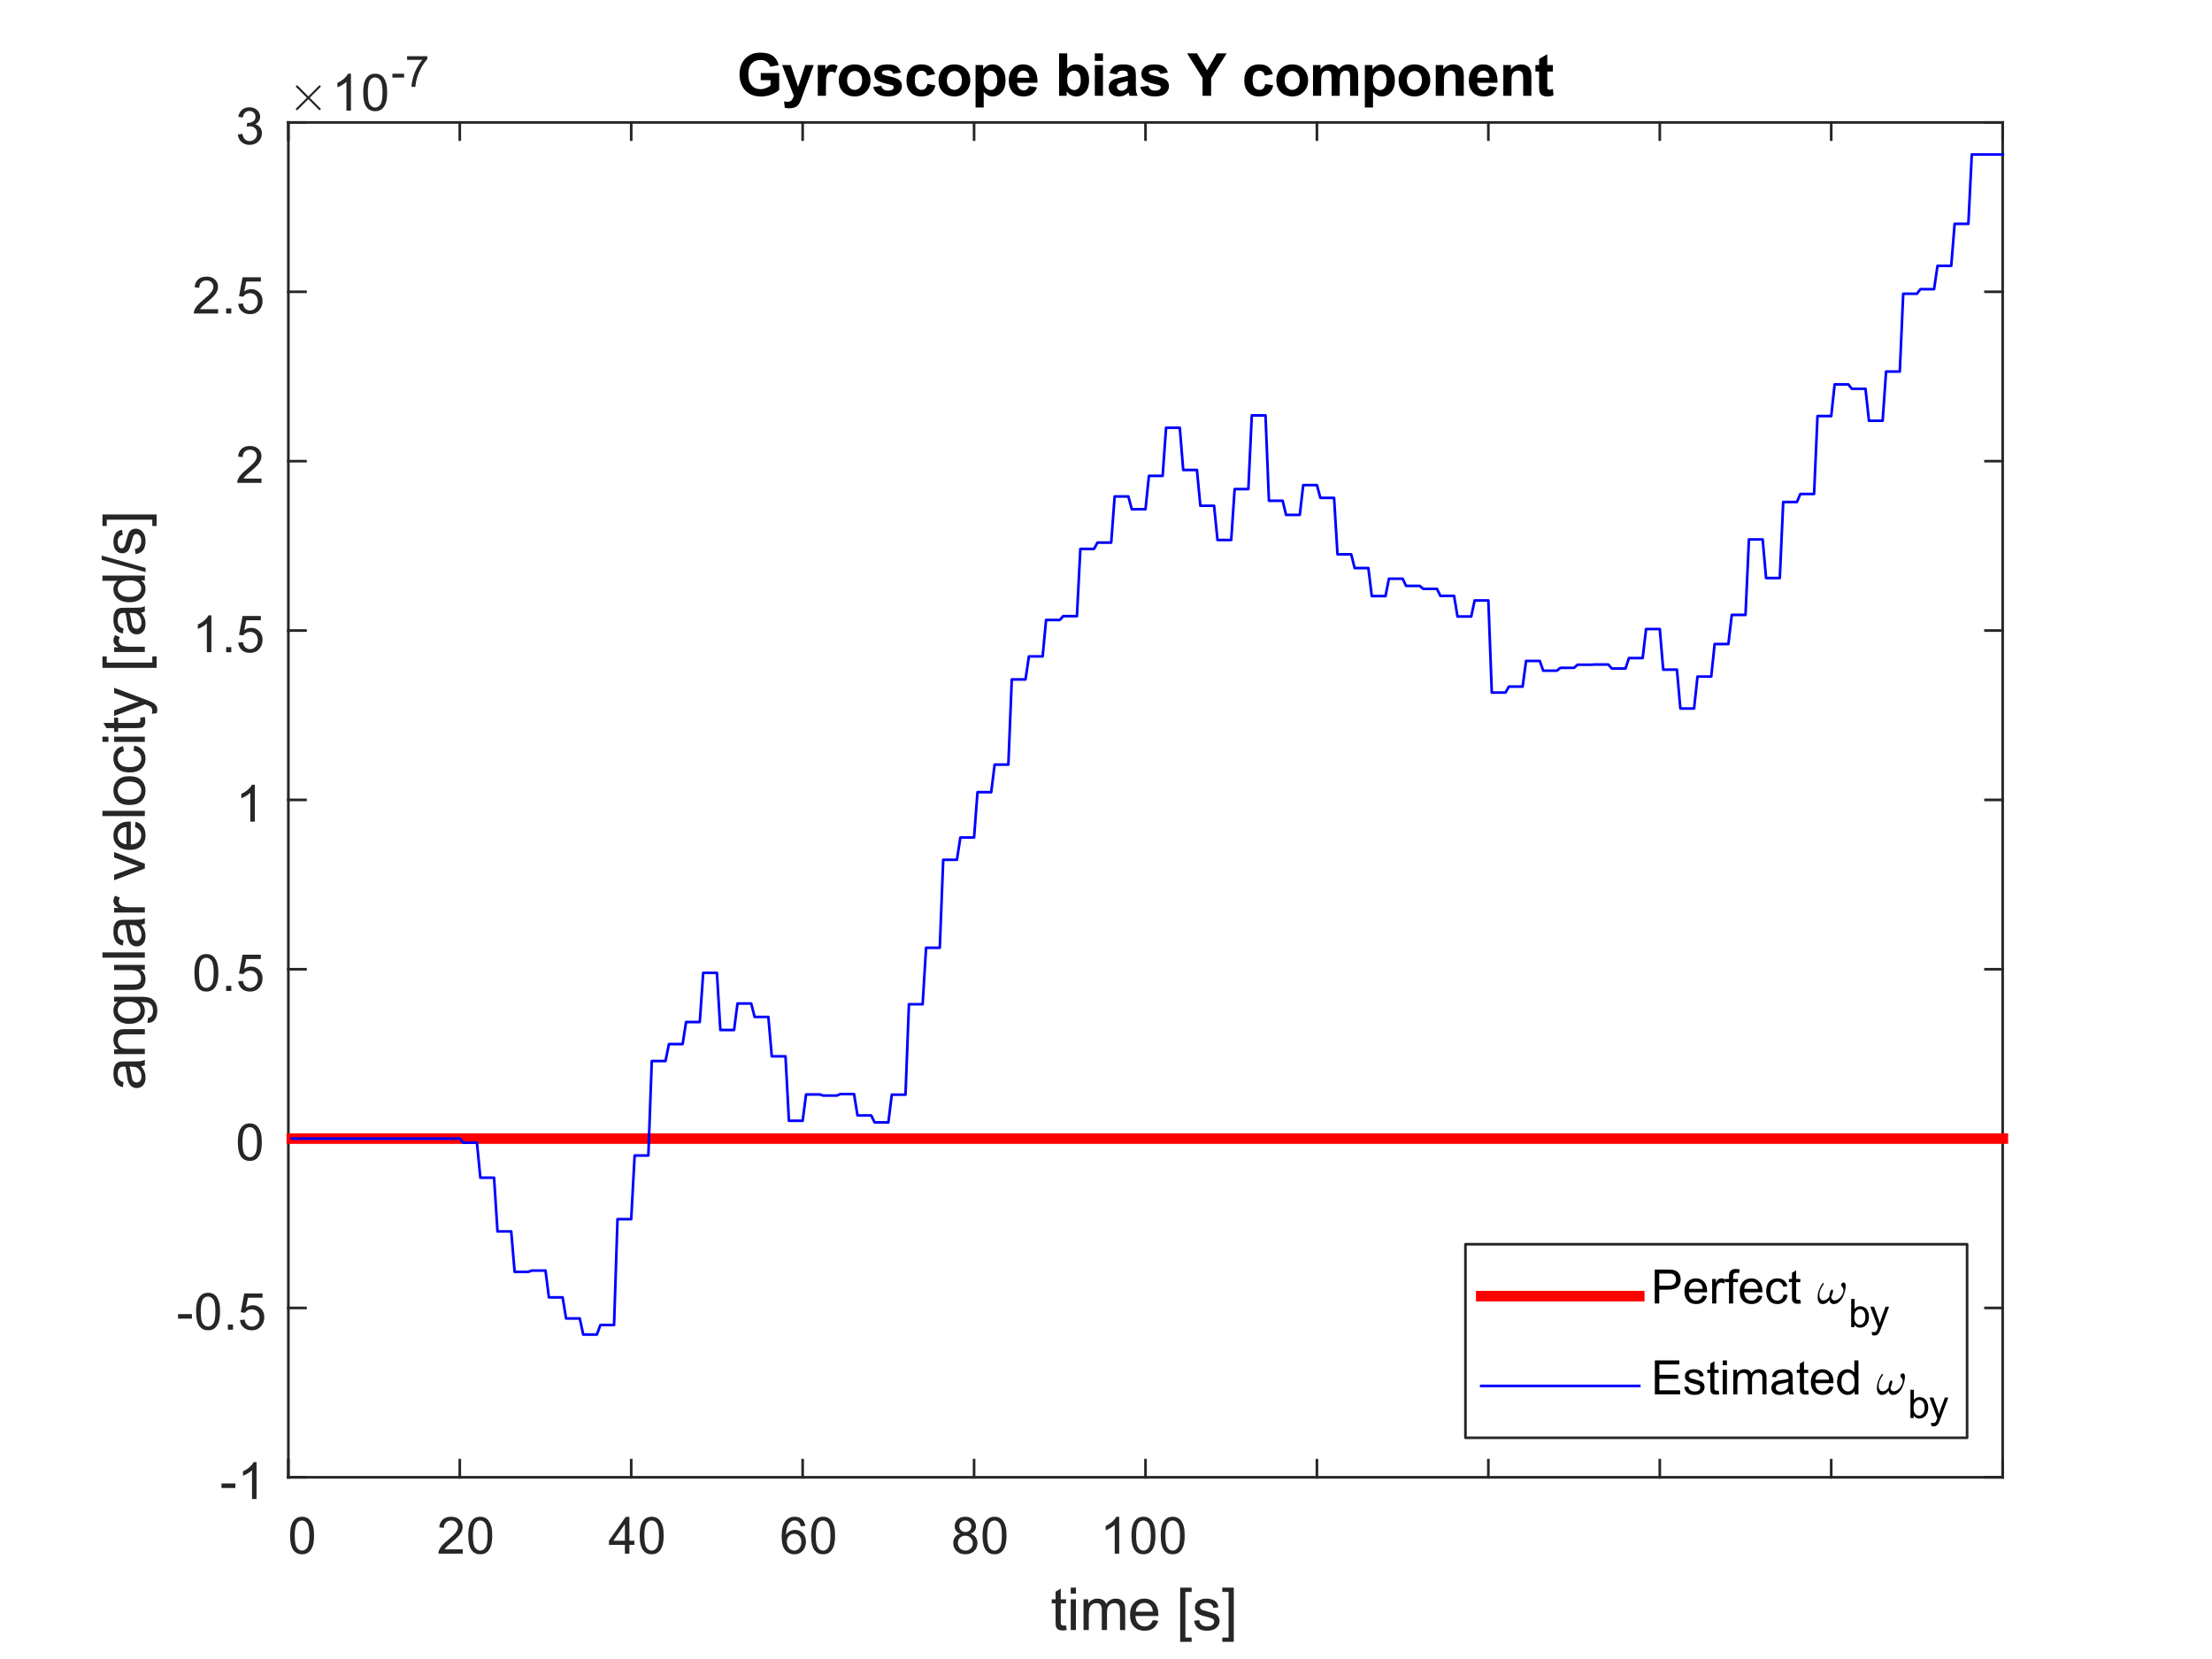 <?xml version="1.0"?>
<!DOCTYPE svg PUBLIC '-//W3C//DTD SVG 1.0//EN'
          'http://www.w3.org/TR/2001/REC-SVG-20010904/DTD/svg10.dtd'>
<svg xmlns:xlink="http://www.w3.org/1999/xlink" style="fill-opacity:1; color-rendering:auto; color-interpolation:auto; text-rendering:auto; stroke:black; stroke-linecap:square; stroke-miterlimit:10; shape-rendering:auto; stroke-opacity:1; fill:black; stroke-dasharray:none; font-weight:normal; stroke-width:1; font-family:'Dialog'; font-style:normal; stroke-linejoin:miter; font-size:12px; stroke-dashoffset:0; image-rendering:auto;" width="560" height="420" xmlns="http://www.w3.org/2000/svg"
><rect width="100%" height="100%" fill="#333333" stroke="none"/><!--Generated by the Batik Graphics2D SVG Generator--><defs id="genericDefs"
  /><g
  ><defs id="defs1"
    ><clipPath clipPathUnits="userSpaceOnUse" id="clipPath1"
      ><path d="M0 0 L560 0 L560 420 L0 420 L0 0 Z"
      /></clipPath
    ></defs
    ><g style="fill:white; stroke:white;"
    ><rect x="0" y="0" width="560" style="clip-path:url(#clipPath1); stroke:none;" height="420"
    /></g
    ><g style="fill:white; text-rendering:optimizeSpeed; color-rendering:optimizeSpeed; image-rendering:optimizeSpeed; shape-rendering:crispEdges; stroke:white; color-interpolation:sRGB;"
    ><rect x="0" width="560" height="420" y="0" style="stroke:none;"
      /><path style="stroke:none;" d="M73 374 L507 374 L507 31 L73 31 Z"
    /></g
    ><g style="fill:rgb(38,38,38); text-rendering:geometricPrecision; image-rendering:optimizeQuality; color-rendering:optimizeQuality; stroke-linejoin:round; stroke:rgb(38,38,38); color-interpolation:linearRGB; stroke-width:0.667;"
    ><line y2="374" style="fill:none;" x1="73" x2="507" y1="374"
      /><line y2="31" style="fill:none;" x1="73" x2="507" y1="31"
      /><line y2="369.66" style="fill:none;" x1="73" x2="73" y1="374"
      /><line y2="369.66" style="fill:none;" x1="116.4" x2="116.4" y1="374"
      /><line y2="369.66" style="fill:none;" x1="159.8" x2="159.8" y1="374"
      /><line y2="369.66" style="fill:none;" x1="203.2" x2="203.2" y1="374"
      /><line y2="369.66" style="fill:none;" x1="246.6" x2="246.6" y1="374"
      /><line y2="369.66" style="fill:none;" x1="290" x2="290" y1="374"
      /><line y2="369.66" style="fill:none;" x1="333.4" x2="333.4" y1="374"
      /><line y2="369.66" style="fill:none;" x1="376.8" x2="376.8" y1="374"
      /><line y2="369.66" style="fill:none;" x1="420.2" x2="420.2" y1="374"
      /><line y2="369.66" style="fill:none;" x1="463.6" x2="463.6" y1="374"
      /><line y2="369.66" style="fill:none;" x1="507" x2="507" y1="374"
      /><line y2="35.34" style="fill:none;" x1="73" x2="73" y1="31"
      /><line y2="35.34" style="fill:none;" x1="116.4" x2="116.4" y1="31"
      /><line y2="35.34" style="fill:none;" x1="159.8" x2="159.8" y1="31"
      /><line y2="35.34" style="fill:none;" x1="203.2" x2="203.2" y1="31"
      /><line y2="35.34" style="fill:none;" x1="246.6" x2="246.6" y1="31"
      /><line y2="35.34" style="fill:none;" x1="290" x2="290" y1="31"
      /><line y2="35.34" style="fill:none;" x1="333.4" x2="333.4" y1="31"
      /><line y2="35.34" style="fill:none;" x1="376.8" x2="376.8" y1="31"
      /><line y2="35.34" style="fill:none;" x1="420.2" x2="420.2" y1="31"
      /><line y2="35.34" style="fill:none;" x1="463.6" x2="463.6" y1="31"
      /><line y2="35.34" style="fill:none;" x1="507" x2="507" y1="31"
    /></g
    ><g transform="translate(73,379.333)" style="font-size:13.333px; fill:rgb(38,38,38); text-rendering:geometricPrecision; image-rendering:optimizeQuality; color-rendering:optimizeQuality; font-family:'SansSerif'; stroke:rgb(38,38,38); color-interpolation:linearRGB;"
    ><path style="stroke:none;" d="M0.444 9.406 Q0.444 7.766 0.78 6.758 Q1.116 5.75 1.788 5.203 Q2.46 4.656 3.475 4.656 Q4.225 4.656 4.788 4.961 Q5.35 5.266 5.718 5.828 Q6.085 6.391 6.296 7.211 Q6.507 8.031 6.507 9.406 Q6.507 11.047 6.171 12.055 Q5.835 13.062 5.163 13.609 Q4.491 14.156 3.475 14.156 Q2.132 14.156 1.35 13.188 Q0.444 12.031 0.444 9.406 ZM1.616 9.406 Q1.616 11.703 2.147 12.461 Q2.679 13.219 3.475 13.219 Q4.257 13.219 4.796 12.461 Q5.335 11.703 5.335 9.406 Q5.335 7.109 4.796 6.359 Q4.257 5.609 3.46 5.609 Q2.679 5.609 2.194 6.266 Q1.616 7.125 1.616 9.406 Z"
    /></g
    ><g transform="translate(116.4,379.333)" style="font-size:13.333px; fill:rgb(38,38,38); text-rendering:geometricPrecision; image-rendering:optimizeQuality; color-rendering:optimizeQuality; font-family:'SansSerif'; stroke:rgb(38,38,38); color-interpolation:linearRGB;"
    ><path style="stroke:none;" d="M0.746 12.906 L0.746 14 L-5.411 14 Q-5.426 13.594 -5.27 13.203 Q-5.036 12.578 -4.52 11.969 Q-4.005 11.359 -3.02 10.562 Q-1.504 9.312 -0.973 8.586 Q-0.442 7.859 -0.442 7.219 Q-0.442 6.531 -0.926 6.07 Q-1.411 5.609 -2.192 5.609 Q-3.02 5.609 -3.512 6.102 Q-4.005 6.594 -4.02 7.469 L-5.192 7.344 Q-5.067 6.031 -4.286 5.344 Q-3.505 4.656 -2.176 4.656 Q-0.833 4.656 -0.051 5.398 Q0.73 6.141 0.73 7.234 Q0.73 7.797 0.503 8.336 Q0.277 8.875 -0.255 9.477 Q-0.786 10.078 -2.02 11.109 Q-3.051 11.969 -3.34 12.281 Q-3.63 12.594 -3.817 12.906 L0.746 12.906 ZM2.149 9.406 Q2.149 7.766 2.485 6.758 Q2.821 5.75 3.493 5.203 Q4.165 4.656 5.181 4.656 Q5.931 4.656 6.493 4.961 Q7.056 5.266 7.423 5.828 Q7.79 6.391 8.001 7.211 Q8.212 8.031 8.212 9.406 Q8.212 11.047 7.876 12.055 Q7.54 13.062 6.868 13.609 Q6.196 14.156 5.181 14.156 Q3.837 14.156 3.055 13.188 Q2.149 12.031 2.149 9.406 ZM3.321 9.406 Q3.321 11.703 3.852 12.461 Q4.384 13.219 5.181 13.219 Q5.962 13.219 6.501 12.461 Q7.04 11.703 7.04 9.406 Q7.04 7.109 6.501 6.359 Q5.962 5.609 5.165 5.609 Q4.384 5.609 3.899 6.266 Q3.321 7.125 3.321 9.406 Z"
    /></g
    ><g transform="translate(159.8,379.333)" style="font-size:13.333px; fill:rgb(38,38,38); text-rendering:geometricPrecision; image-rendering:optimizeQuality; color-rendering:optimizeQuality; font-family:'SansSerif'; stroke:rgb(38,38,38); color-interpolation:linearRGB;"
    ><path style="stroke:none;" d="M-1.598 14 L-1.598 11.766 L-5.63 11.766 L-5.63 10.719 L-1.395 4.688 L-0.458 4.688 L-0.458 10.719 L0.808 10.719 L0.808 11.766 L-0.458 11.766 L-0.458 14 L-1.598 14 ZM-1.598 10.719 L-1.598 6.531 L-4.52 10.719 L-1.598 10.719 ZM2.149 9.406 Q2.149 7.766 2.485 6.758 Q2.821 5.75 3.493 5.203 Q4.165 4.656 5.181 4.656 Q5.931 4.656 6.493 4.961 Q7.056 5.266 7.423 5.828 Q7.79 6.391 8.001 7.211 Q8.212 8.031 8.212 9.406 Q8.212 11.047 7.876 12.055 Q7.54 13.062 6.868 13.609 Q6.196 14.156 5.181 14.156 Q3.837 14.156 3.055 13.188 Q2.149 12.031 2.149 9.406 ZM3.321 9.406 Q3.321 11.703 3.852 12.461 Q4.384 13.219 5.181 13.219 Q5.962 13.219 6.501 12.461 Q7.04 11.703 7.04 9.406 Q7.04 7.109 6.501 6.359 Q5.962 5.609 5.165 5.609 Q4.384 5.609 3.899 6.266 Q3.321 7.125 3.321 9.406 Z"
    /></g
    ><g transform="translate(203.2,379.333)" style="font-size:13.333px; fill:rgb(38,38,38); text-rendering:geometricPrecision; image-rendering:optimizeQuality; color-rendering:optimizeQuality; font-family:'SansSerif'; stroke:rgb(38,38,38); color-interpolation:linearRGB;"
    ><path style="stroke:none;" d="M0.667 6.969 L-0.473 7.062 Q-0.614 6.391 -0.895 6.078 Q-1.364 5.594 -2.036 5.594 Q-2.583 5.594 -3.005 5.906 Q-3.536 6.297 -3.848 7.047 Q-4.161 7.797 -4.176 9.203 Q-3.77 8.578 -3.168 8.273 Q-2.567 7.969 -1.911 7.969 Q-0.77 7.969 0.035 8.805 Q0.839 9.641 0.839 10.984 Q0.839 11.859 0.457 12.609 Q0.074 13.359 -0.583 13.758 Q-1.239 14.156 -2.083 14.156 Q-3.505 14.156 -4.411 13.109 Q-5.317 12.062 -5.317 9.641 Q-5.317 6.953 -4.317 5.719 Q-3.442 4.656 -1.973 4.656 Q-0.879 4.656 -0.176 5.273 Q0.527 5.891 0.667 6.969 ZM-4.005 10.984 Q-4.005 11.578 -3.755 12.117 Q-3.505 12.656 -3.051 12.938 Q-2.598 13.219 -2.098 13.219 Q-1.379 13.219 -0.856 12.633 Q-0.333 12.047 -0.333 11.047 Q-0.333 10.078 -0.848 9.523 Q-1.364 8.969 -2.145 8.969 Q-2.926 8.969 -3.465 9.523 Q-4.005 10.078 -4.005 10.984 ZM2.149 9.406 Q2.149 7.766 2.485 6.758 Q2.821 5.75 3.493 5.203 Q4.165 4.656 5.181 4.656 Q5.931 4.656 6.493 4.961 Q7.056 5.266 7.423 5.828 Q7.79 6.391 8.001 7.211 Q8.212 8.031 8.212 9.406 Q8.212 11.047 7.876 12.055 Q7.54 13.062 6.868 13.609 Q6.196 14.156 5.181 14.156 Q3.837 14.156 3.055 13.188 Q2.149 12.031 2.149 9.406 ZM3.321 9.406 Q3.321 11.703 3.852 12.461 Q4.384 13.219 5.181 13.219 Q5.962 13.219 6.501 12.461 Q7.04 11.703 7.04 9.406 Q7.04 7.109 6.501 6.359 Q5.962 5.609 5.165 5.609 Q4.384 5.609 3.899 6.266 Q3.321 7.125 3.321 9.406 Z"
    /></g
    ><g transform="translate(246.6,379.333)" style="font-size:13.333px; fill:rgb(38,38,38); text-rendering:geometricPrecision; image-rendering:optimizeQuality; color-rendering:optimizeQuality; font-family:'SansSerif'; stroke:rgb(38,38,38); color-interpolation:linearRGB;"
    ><path style="stroke:none;" d="M-3.505 8.953 Q-4.208 8.688 -4.551 8.211 Q-4.895 7.734 -4.895 7.062 Q-4.895 6.047 -4.168 5.352 Q-3.442 4.656 -2.223 4.656 Q-1.004 4.656 -0.262 5.367 Q0.48 6.078 0.48 7.094 Q0.48 7.734 0.136 8.211 Q-0.208 8.688 -0.895 8.953 Q-0.036 9.234 0.41 9.859 Q0.855 10.484 0.855 11.344 Q0.855 12.531 0.011 13.344 Q-0.833 14.156 -2.208 14.156 Q-3.583 14.156 -4.426 13.344 Q-5.27 12.531 -5.27 11.312 Q-5.27 10.406 -4.809 9.789 Q-4.348 9.172 -3.505 8.953 ZM-3.739 7.016 Q-3.739 7.672 -3.309 8.094 Q-2.88 8.516 -2.208 8.516 Q-1.536 8.516 -1.114 8.102 Q-0.692 7.688 -0.692 7.078 Q-0.692 6.453 -1.129 6.023 Q-1.567 5.594 -2.208 5.594 Q-2.864 5.594 -3.301 6.016 Q-3.739 6.438 -3.739 7.016 ZM-4.098 11.312 Q-4.098 11.797 -3.864 12.258 Q-3.63 12.719 -3.176 12.969 Q-2.723 13.219 -2.192 13.219 Q-1.379 13.219 -0.848 12.695 Q-0.317 12.172 -0.317 11.359 Q-0.317 10.531 -0.864 9.992 Q-1.411 9.453 -2.239 9.453 Q-3.036 9.453 -3.567 9.984 Q-4.098 10.516 -4.098 11.312 ZM2.149 9.406 Q2.149 7.766 2.485 6.758 Q2.821 5.75 3.493 5.203 Q4.165 4.656 5.181 4.656 Q5.931 4.656 6.493 4.961 Q7.056 5.266 7.423 5.828 Q7.79 6.391 8.001 7.211 Q8.212 8.031 8.212 9.406 Q8.212 11.047 7.876 12.055 Q7.54 13.062 6.868 13.609 Q6.196 14.156 5.181 14.156 Q3.837 14.156 3.055 13.188 Q2.149 12.031 2.149 9.406 ZM3.321 9.406 Q3.321 11.703 3.852 12.461 Q4.384 13.219 5.181 13.219 Q5.962 13.219 6.501 12.461 Q7.04 11.703 7.04 9.406 Q7.04 7.109 6.501 6.359 Q5.962 5.609 5.165 5.609 Q4.384 5.609 3.899 6.266 Q3.321 7.125 3.321 9.406 Z"
    /></g
    ><g transform="translate(290,379.333)" style="font-size:13.333px; fill:rgb(38,38,38); text-rendering:geometricPrecision; image-rendering:optimizeQuality; color-rendering:optimizeQuality; font-family:'SansSerif'; stroke:rgb(38,38,38); color-interpolation:linearRGB;"
    ><path style="stroke:none;" d="M-6.656 14 L-7.797 14 L-7.797 6.719 Q-8.219 7.109 -8.883 7.508 Q-9.547 7.906 -10.078 8.094 L-10.078 6.984 Q-9.125 6.547 -8.406 5.906 Q-7.688 5.266 -7.391 4.656 L-6.656 4.656 L-6.656 14 ZM-3.549 9.406 Q-3.549 7.766 -3.213 6.758 Q-2.877 5.75 -2.206 5.203 Q-1.534 4.656 -0.518 4.656 Q0.232 4.656 0.794 4.961 Q1.357 5.266 1.724 5.828 Q2.091 6.391 2.302 7.211 Q2.513 8.031 2.513 9.406 Q2.513 11.047 2.177 12.055 Q1.841 13.062 1.169 13.609 Q0.497 14.156 -0.518 14.156 Q-1.862 14.156 -2.643 13.188 Q-3.549 12.031 -3.549 9.406 ZM-2.377 9.406 Q-2.377 11.703 -1.846 12.461 Q-1.315 13.219 -0.518 13.219 Q0.263 13.219 0.802 12.461 Q1.341 11.703 1.341 9.406 Q1.341 7.109 0.802 6.359 Q0.263 5.609 -0.534 5.609 Q-1.315 5.609 -1.799 6.266 Q-2.377 7.125 -2.377 9.406 ZM3.854 9.406 Q3.854 7.766 4.19 6.758 Q4.526 5.75 5.198 5.203 Q5.87 4.656 6.886 4.656 Q7.636 4.656 8.198 4.961 Q8.761 5.266 9.128 5.828 Q9.495 6.391 9.706 7.211 Q9.917 8.031 9.917 9.406 Q9.917 11.047 9.581 12.055 Q9.245 13.062 8.573 13.609 Q7.901 14.156 6.886 14.156 Q5.542 14.156 4.761 13.188 Q3.854 12.031 3.854 9.406 ZM5.026 9.406 Q5.026 11.703 5.558 12.461 Q6.089 13.219 6.886 13.219 Q7.667 13.219 8.206 12.461 Q8.745 11.703 8.745 9.406 Q8.745 7.109 8.206 6.359 Q7.667 5.609 6.87 5.609 Q6.089 5.609 5.604 6.266 Q5.026 7.125 5.026 9.406 Z"
    /></g
    ><g transform="translate(290,397.667)" style="font-size:14.667px; fill:rgb(38,38,38); text-rendering:geometricPrecision; image-rendering:optimizeQuality; color-rendering:optimizeQuality; font-family:'SansSerif'; stroke:rgb(38,38,38); color-interpolation:linearRGB;"
    ><path style="stroke:none;" d="M-20.125 13.828 L-19.938 14.984 Q-20.5 15.109 -20.938 15.109 Q-21.656 15.109 -22.055 14.875 Q-22.453 14.641 -22.609 14.273 Q-22.766 13.906 -22.766 12.719 L-22.766 8.25 L-23.734 8.25 L-23.734 7.219 L-22.766 7.219 L-22.766 5.297 L-21.453 4.5 L-21.453 7.219 L-20.125 7.219 L-20.125 8.25 L-21.453 8.25 L-21.453 12.797 Q-21.453 13.359 -21.383 13.523 Q-21.312 13.688 -21.156 13.781 Q-21 13.875 -20.719 13.875 Q-20.484 13.875 -20.125 13.828 ZM-18.928 5.781 L-18.928 4.266 L-17.616 4.266 L-17.616 5.781 L-18.928 5.781 ZM-18.928 15 L-18.928 7.219 L-17.616 7.219 L-17.616 15 L-18.928 15 ZM-15.688 15 L-15.688 7.219 L-14.5 7.219 L-14.5 8.312 Q-14.141 7.734 -13.531 7.391 Q-12.922 7.047 -12.141 7.047 Q-11.281 7.047 -10.727 7.406 Q-10.172 7.766 -9.953 8.406 Q-9.031 7.047 -7.547 7.047 Q-6.391 7.047 -5.766 7.688 Q-5.141 8.328 -5.141 9.656 L-5.141 15 L-6.453 15 L-6.453 10.094 Q-6.453 9.312 -6.578 8.961 Q-6.703 8.609 -7.047 8.398 Q-7.391 8.188 -7.844 8.188 Q-8.656 8.188 -9.203 8.734 Q-9.75 9.281 -9.75 10.484 L-9.75 15 L-11.062 15 L-11.062 9.953 Q-11.062 9.062 -11.383 8.625 Q-11.703 8.188 -12.438 8.188 Q-13 8.188 -13.469 8.484 Q-13.938 8.781 -14.148 9.344 Q-14.359 9.906 -14.359 10.969 L-14.359 15 L-15.688 15 ZM1.849 12.5 L3.209 12.656 Q2.896 13.859 2.021 14.516 Q1.146 15.172 -0.213 15.172 Q-1.916 15.172 -2.916 14.125 Q-3.916 13.078 -3.916 11.172 Q-3.916 9.219 -2.901 8.133 Q-1.885 7.047 -0.276 7.047 Q1.287 7.047 2.271 8.109 Q3.256 9.172 3.256 11.094 Q3.256 11.219 3.256 11.453 L-2.557 11.453 Q-2.479 12.734 -1.83 13.414 Q-1.182 14.094 -0.198 14.094 Q0.521 14.094 1.037 13.711 Q1.552 13.328 1.849 12.5 ZM-2.479 10.359 L1.865 10.359 Q1.771 9.375 1.365 8.891 Q0.74 8.125 -0.26 8.125 Q-1.182 8.125 -1.799 8.734 Q-2.416 9.344 -2.479 10.359 ZM8.776 17.984 L8.776 4.266 L11.682 4.266 L11.682 5.359 L10.104 5.359 L10.104 16.891 L11.682 16.891 L11.682 17.984 L8.776 17.984 ZM12.301 12.672 L13.598 12.469 Q13.707 13.25 14.207 13.672 Q14.707 14.094 15.613 14.094 Q16.52 14.094 16.957 13.727 Q17.395 13.359 17.395 12.859 Q17.395 12.406 17.004 12.156 Q16.738 11.969 15.66 11.703 Q14.207 11.344 13.652 11.07 Q13.098 10.797 12.809 10.328 Q12.52 9.859 12.52 9.281 Q12.52 8.766 12.754 8.32 Q12.988 7.875 13.395 7.594 Q13.707 7.359 14.238 7.203 Q14.77 7.047 15.379 7.047 Q16.285 7.047 16.98 7.312 Q17.676 7.578 18.004 8.023 Q18.332 8.469 18.457 9.234 L17.176 9.406 Q17.082 8.797 16.66 8.461 Q16.238 8.125 15.473 8.125 Q14.566 8.125 14.176 8.43 Q13.785 8.734 13.785 9.141 Q13.785 9.391 13.941 9.594 Q14.113 9.812 14.457 9.953 Q14.645 10.016 15.613 10.281 Q17.02 10.656 17.574 10.891 Q18.129 11.125 18.441 11.586 Q18.754 12.047 18.754 12.719 Q18.754 13.375 18.371 13.953 Q17.988 14.531 17.262 14.852 Q16.535 15.172 15.613 15.172 Q14.098 15.172 13.309 14.547 Q12.52 13.922 12.301 12.672 ZM22.348 17.984 L19.441 17.984 L19.441 16.891 L21.035 16.891 L21.035 5.359 L19.441 5.359 L19.441 4.266 L22.348 4.266 L22.348 17.984 Z"
    /></g
    ><g style="fill:rgb(38,38,38); text-rendering:geometricPrecision; image-rendering:optimizeQuality; color-rendering:optimizeQuality; stroke-linejoin:round; stroke:rgb(38,38,38); color-interpolation:linearRGB; stroke-width:0.667;"
    ><line y2="31" style="fill:none;" x1="73" x2="73" y1="374"
      /><line y2="31" style="fill:none;" x1="507" x2="507" y1="374"
      /><line y2="374" style="fill:none;" x1="73" x2="77.34" y1="374"
      /><line y2="331.125" style="fill:none;" x1="73" x2="77.34" y1="331.125"
      /><line y2="288.25" style="fill:none;" x1="73" x2="77.34" y1="288.25"
      /><line y2="245.375" style="fill:none;" x1="73" x2="77.34" y1="245.375"
      /><line y2="202.5" style="fill:none;" x1="73" x2="77.34" y1="202.5"
      /><line y2="159.625" style="fill:none;" x1="73" x2="77.34" y1="159.625"
      /><line y2="116.75" style="fill:none;" x1="73" x2="77.34" y1="116.75"
      /><line y2="73.875" style="fill:none;" x1="73" x2="77.34" y1="73.875"
      /><line y2="31" style="fill:none;" x1="73" x2="77.34" y1="31"
      /><line y2="374" style="fill:none;" x1="507" x2="502.66" y1="374"
      /><line y2="331.125" style="fill:none;" x1="507" x2="502.66" y1="331.125"
      /><line y2="288.25" style="fill:none;" x1="507" x2="502.66" y1="288.25"
      /><line y2="245.375" style="fill:none;" x1="507" x2="502.66" y1="245.375"
      /><line y2="202.5" style="fill:none;" x1="507" x2="502.66" y1="202.5"
      /><line y2="159.625" style="fill:none;" x1="507" x2="502.66" y1="159.625"
      /><line y2="116.75" style="fill:none;" x1="507" x2="502.66" y1="116.75"
      /><line y2="73.875" style="fill:none;" x1="507" x2="502.66" y1="73.875"
      /><line y2="31" style="fill:none;" x1="507" x2="502.66" y1="31"
    /></g
    ><g transform="translate(67.667,374)" style="font-size:13.333px; fill:rgb(38,38,38); text-rendering:geometricPrecision; image-rendering:optimizeQuality; color-rendering:optimizeQuality; font-family:'SansSerif'; stroke:rgb(38,38,38); color-interpolation:linearRGB;"
    ><path style="stroke:none;" d="M-11.594 2.703 L-11.594 1.562 L-8.078 1.562 L-8.078 2.703 L-11.594 2.703 ZM-2.723 5.5 L-3.864 5.5 L-3.864 -1.781 Q-4.286 -1.391 -4.95 -0.992 Q-5.614 -0.594 -6.145 -0.406 L-6.145 -1.516 Q-5.192 -1.953 -4.473 -2.594 Q-3.754 -3.234 -3.458 -3.844 L-2.723 -3.844 L-2.723 5.5 Z"
    /></g
    ><g transform="translate(67.667,331.125)" style="font-size:13.333px; fill:rgb(38,38,38); text-rendering:geometricPrecision; image-rendering:optimizeQuality; color-rendering:optimizeQuality; font-family:'SansSerif'; stroke:rgb(38,38,38); color-interpolation:linearRGB;"
    ><path style="stroke:none;" d="M-22.594 2.703 L-22.594 1.562 L-19.078 1.562 L-19.078 2.703 L-22.594 2.703 ZM-18.02 0.906 Q-18.02 -0.734 -17.684 -1.742 Q-17.348 -2.75 -16.676 -3.297 Q-16.004 -3.844 -14.989 -3.844 Q-14.239 -3.844 -13.676 -3.539 Q-13.114 -3.234 -12.746 -2.672 Q-12.379 -2.109 -12.168 -1.289 Q-11.957 -0.469 -11.957 0.906 Q-11.957 2.547 -12.293 3.555 Q-12.629 4.562 -13.301 5.109 Q-13.973 5.656 -14.989 5.656 Q-16.332 5.656 -17.114 4.688 Q-18.02 3.531 -18.02 0.906 ZM-16.848 0.906 Q-16.848 3.203 -16.317 3.961 Q-15.786 4.719 -14.989 4.719 Q-14.207 4.719 -13.668 3.961 Q-13.129 3.203 -13.129 0.906 Q-13.129 -1.391 -13.668 -2.141 Q-14.207 -2.891 -15.004 -2.891 Q-15.786 -2.891 -16.27 -2.234 Q-16.848 -1.375 -16.848 0.906 ZM-9.976 5.5 L-9.976 4.203 L-8.679 4.203 L-8.679 5.5 L-9.976 5.5 ZM-6.918 3.062 L-5.73 2.953 Q-5.589 3.844 -5.105 4.281 Q-4.621 4.719 -3.933 4.719 Q-3.105 4.719 -2.535 4.094 Q-1.964 3.469 -1.964 2.453 Q-1.964 1.469 -2.511 0.906 Q-3.058 0.344 -3.949 0.344 Q-4.511 0.344 -4.957 0.594 Q-5.402 0.844 -5.652 1.234 L-6.714 1.094 L-5.824 -3.672 L-1.199 -3.672 L-1.199 -2.594 L-4.902 -2.594 L-5.402 -0.094 Q-4.574 -0.672 -3.652 -0.672 Q-2.433 -0.672 -1.597 0.172 Q-0.761 1.016 -0.761 2.344 Q-0.761 3.609 -1.496 4.531 Q-2.386 5.656 -3.933 5.656 Q-5.199 5.656 -6.003 4.945 Q-6.808 4.234 -6.918 3.062 Z"
    /></g
    ><g transform="translate(67.667,288.25)" style="font-size:13.333px; fill:rgb(38,38,38); text-rendering:geometricPrecision; image-rendering:optimizeQuality; color-rendering:optimizeQuality; font-family:'SansSerif'; stroke:rgb(38,38,38); color-interpolation:linearRGB;"
    ><path style="stroke:none;" d="M-7.453 0.906 Q-7.453 -0.734 -7.117 -1.742 Q-6.781 -2.75 -6.109 -3.297 Q-5.438 -3.844 -4.422 -3.844 Q-3.672 -3.844 -3.109 -3.539 Q-2.547 -3.234 -2.18 -2.672 Q-1.812 -2.109 -1.602 -1.289 Q-1.391 -0.469 -1.391 0.906 Q-1.391 2.547 -1.727 3.555 Q-2.062 4.562 -2.734 5.109 Q-3.406 5.656 -4.422 5.656 Q-5.766 5.656 -6.547 4.688 Q-7.453 3.531 -7.453 0.906 ZM-6.281 0.906 Q-6.281 3.203 -5.75 3.961 Q-5.219 4.719 -4.422 4.719 Q-3.641 4.719 -3.102 3.961 Q-2.562 3.203 -2.562 0.906 Q-2.562 -1.391 -3.102 -2.141 Q-3.641 -2.891 -4.438 -2.891 Q-5.219 -2.891 -5.703 -2.234 Q-6.281 -1.375 -6.281 0.906 Z"
    /></g
    ><g transform="translate(67.667,245.375)" style="font-size:13.333px; fill:rgb(38,38,38); text-rendering:geometricPrecision; image-rendering:optimizeQuality; color-rendering:optimizeQuality; font-family:'SansSerif'; stroke:rgb(38,38,38); color-interpolation:linearRGB;"
    ><path style="stroke:none;" d="M-18.453 0.906 Q-18.453 -0.734 -18.117 -1.742 Q-17.781 -2.75 -17.109 -3.297 Q-16.438 -3.844 -15.422 -3.844 Q-14.672 -3.844 -14.109 -3.539 Q-13.547 -3.234 -13.18 -2.672 Q-12.812 -2.109 -12.602 -1.289 Q-12.391 -0.469 -12.391 0.906 Q-12.391 2.547 -12.727 3.555 Q-13.062 4.562 -13.734 5.109 Q-14.406 5.656 -15.422 5.656 Q-16.766 5.656 -17.547 4.688 Q-18.453 3.531 -18.453 0.906 ZM-17.281 0.906 Q-17.281 3.203 -16.75 3.961 Q-16.219 4.719 -15.422 4.719 Q-14.641 4.719 -14.102 3.961 Q-13.562 3.203 -13.562 0.906 Q-13.562 -1.391 -14.102 -2.141 Q-14.641 -2.891 -15.438 -2.891 Q-16.219 -2.891 -16.703 -2.234 Q-17.281 -1.375 -17.281 0.906 ZM-10.409 5.5 L-10.409 4.203 L-9.112 4.203 L-9.112 5.5 L-10.409 5.5 ZM-7.351 3.062 L-6.163 2.953 Q-6.023 3.844 -5.538 4.281 Q-5.054 4.719 -4.366 4.719 Q-3.538 4.719 -2.968 4.094 Q-2.398 3.469 -2.398 2.453 Q-2.398 1.469 -2.945 0.906 Q-3.491 0.344 -4.382 0.344 Q-4.944 0.344 -5.39 0.594 Q-5.835 0.844 -6.085 1.234 L-7.148 1.094 L-6.257 -3.672 L-1.632 -3.672 L-1.632 -2.594 L-5.335 -2.594 L-5.835 -0.094 Q-5.007 -0.672 -4.085 -0.672 Q-2.866 -0.672 -2.03 0.172 Q-1.194 1.016 -1.194 2.344 Q-1.194 3.609 -1.929 4.531 Q-2.82 5.656 -4.366 5.656 Q-5.632 5.656 -6.437 4.945 Q-7.241 4.234 -7.351 3.062 Z"
    /></g
    ><g transform="translate(67.667,202.5)" style="font-size:13.333px; fill:rgb(38,38,38); text-rendering:geometricPrecision; image-rendering:optimizeQuality; color-rendering:optimizeQuality; font-family:'SansSerif'; stroke:rgb(38,38,38); color-interpolation:linearRGB;"
    ><path style="stroke:none;" d="M-3.156 5.5 L-4.297 5.5 L-4.297 -1.781 Q-4.719 -1.391 -5.383 -0.992 Q-6.047 -0.594 -6.578 -0.406 L-6.578 -1.516 Q-5.625 -1.953 -4.906 -2.594 Q-4.188 -3.234 -3.891 -3.844 L-3.156 -3.844 L-3.156 5.5 Z"
    /></g
    ><g transform="translate(67.667,159.625)" style="font-size:13.333px; fill:rgb(38,38,38); text-rendering:geometricPrecision; image-rendering:optimizeQuality; color-rendering:optimizeQuality; font-family:'SansSerif'; stroke:rgb(38,38,38); color-interpolation:linearRGB;"
    ><path style="stroke:none;" d="M-14.156 5.5 L-15.297 5.5 L-15.297 -1.781 Q-15.719 -1.391 -16.383 -0.992 Q-17.047 -0.594 -17.578 -0.406 L-17.578 -1.516 Q-16.625 -1.953 -15.906 -2.594 Q-15.188 -3.234 -14.891 -3.844 L-14.156 -3.844 L-14.156 5.5 ZM-10.409 5.5 L-10.409 4.203 L-9.112 4.203 L-9.112 5.5 L-10.409 5.5 ZM-7.351 3.062 L-6.163 2.953 Q-6.023 3.844 -5.538 4.281 Q-5.054 4.719 -4.366 4.719 Q-3.538 4.719 -2.968 4.094 Q-2.398 3.469 -2.398 2.453 Q-2.398 1.469 -2.945 0.906 Q-3.491 0.344 -4.382 0.344 Q-4.944 0.344 -5.39 0.594 Q-5.835 0.844 -6.085 1.234 L-7.148 1.094 L-6.257 -3.672 L-1.632 -3.672 L-1.632 -2.594 L-5.335 -2.594 L-5.835 -0.094 Q-5.007 -0.672 -4.085 -0.672 Q-2.866 -0.672 -2.03 0.172 Q-1.194 1.016 -1.194 2.344 Q-1.194 3.609 -1.929 4.531 Q-2.82 5.656 -4.366 5.656 Q-5.632 5.656 -6.437 4.945 Q-7.241 4.234 -7.351 3.062 Z"
    /></g
    ><g transform="translate(67.667,116.75)" style="font-size:13.333px; fill:rgb(38,38,38); text-rendering:geometricPrecision; image-rendering:optimizeQuality; color-rendering:optimizeQuality; font-family:'SansSerif'; stroke:rgb(38,38,38); color-interpolation:linearRGB;"
    ><path style="stroke:none;" d="M-1.453 4.406 L-1.453 5.5 L-7.609 5.5 Q-7.625 5.094 -7.469 4.703 Q-7.234 4.078 -6.719 3.469 Q-6.203 2.859 -5.219 2.062 Q-3.703 0.812 -3.172 0.086 Q-2.641 -0.641 -2.641 -1.281 Q-2.641 -1.969 -3.125 -2.43 Q-3.609 -2.891 -4.391 -2.891 Q-5.219 -2.891 -5.711 -2.398 Q-6.203 -1.906 -6.219 -1.031 L-7.391 -1.156 Q-7.266 -2.469 -6.484 -3.156 Q-5.703 -3.844 -4.375 -3.844 Q-3.031 -3.844 -2.25 -3.102 Q-1.469 -2.359 -1.469 -1.266 Q-1.469 -0.703 -1.695 -0.164 Q-1.922 0.375 -2.453 0.977 Q-2.984 1.578 -4.219 2.609 Q-5.25 3.469 -5.539 3.781 Q-5.828 4.094 -6.016 4.406 L-1.453 4.406 Z"
    /></g
    ><g transform="translate(67.667,73.875)" style="font-size:13.333px; fill:rgb(38,38,38); text-rendering:geometricPrecision; image-rendering:optimizeQuality; color-rendering:optimizeQuality; font-family:'SansSerif'; stroke:rgb(38,38,38); color-interpolation:linearRGB;"
    ><path style="stroke:none;" d="M-12.453 4.406 L-12.453 5.5 L-18.609 5.5 Q-18.625 5.094 -18.469 4.703 Q-18.234 4.078 -17.719 3.469 Q-17.203 2.859 -16.219 2.062 Q-14.703 0.812 -14.172 0.086 Q-13.641 -0.641 -13.641 -1.281 Q-13.641 -1.969 -14.125 -2.43 Q-14.609 -2.891 -15.391 -2.891 Q-16.219 -2.891 -16.711 -2.398 Q-17.203 -1.906 -17.219 -1.031 L-18.391 -1.156 Q-18.266 -2.469 -17.484 -3.156 Q-16.703 -3.844 -15.375 -3.844 Q-14.031 -3.844 -13.25 -3.102 Q-12.469 -2.359 -12.469 -1.266 Q-12.469 -0.703 -12.695 -0.164 Q-12.922 0.375 -13.453 0.977 Q-13.984 1.578 -15.219 2.609 Q-16.25 3.469 -16.539 3.781 Q-16.828 4.094 -17.016 4.406 L-12.453 4.406 ZM-10.409 5.5 L-10.409 4.203 L-9.112 4.203 L-9.112 5.5 L-10.409 5.5 ZM-7.351 3.062 L-6.163 2.953 Q-6.023 3.844 -5.538 4.281 Q-5.054 4.719 -4.366 4.719 Q-3.538 4.719 -2.968 4.094 Q-2.398 3.469 -2.398 2.453 Q-2.398 1.469 -2.945 0.906 Q-3.491 0.344 -4.382 0.344 Q-4.944 0.344 -5.39 0.594 Q-5.835 0.844 -6.085 1.234 L-7.148 1.094 L-6.257 -3.672 L-1.632 -3.672 L-1.632 -2.594 L-5.335 -2.594 L-5.835 -0.094 Q-5.007 -0.672 -4.085 -0.672 Q-2.866 -0.672 -2.03 0.172 Q-1.194 1.016 -1.194 2.344 Q-1.194 3.609 -1.929 4.531 Q-2.82 5.656 -4.366 5.656 Q-5.632 5.656 -6.437 4.945 Q-7.241 4.234 -7.351 3.062 Z"
    /></g
    ><g transform="translate(67.667,31)" style="font-size:13.333px; fill:rgb(38,38,38); text-rendering:geometricPrecision; image-rendering:optimizeQuality; color-rendering:optimizeQuality; font-family:'SansSerif'; stroke:rgb(38,38,38); color-interpolation:linearRGB;"
    ><path style="stroke:none;" d="M-7.453 3.047 L-6.312 2.891 Q-6.109 3.859 -5.641 4.289 Q-5.172 4.719 -4.484 4.719 Q-3.688 4.719 -3.133 4.164 Q-2.578 3.609 -2.578 2.781 Q-2.578 1.984 -3.086 1.477 Q-3.594 0.969 -4.391 0.969 Q-4.719 0.969 -5.203 1.094 L-5.078 0.094 Q-4.953 0.109 -4.891 0.109 Q-4.156 0.109 -3.57 -0.273 Q-2.984 -0.656 -2.984 -1.453 Q-2.984 -2.078 -3.414 -2.492 Q-3.844 -2.906 -4.516 -2.906 Q-5.188 -2.906 -5.625 -2.484 Q-6.062 -2.062 -6.203 -1.234 L-7.344 -1.438 Q-7.125 -2.578 -6.383 -3.211 Q-5.641 -3.844 -4.547 -3.844 Q-3.781 -3.844 -3.141 -3.516 Q-2.5 -3.188 -2.156 -2.625 Q-1.812 -2.062 -1.812 -1.422 Q-1.812 -0.828 -2.141 -0.328 Q-2.469 0.172 -3.094 0.453 Q-2.281 0.656 -1.82 1.25 Q-1.359 1.844 -1.359 2.75 Q-1.359 3.969 -2.25 4.82 Q-3.141 5.672 -4.5 5.672 Q-5.719 5.672 -6.531 4.938 Q-7.344 4.203 -7.453 3.047 Z"
    /></g
    ><g transform="translate(40.667,202.5) rotate(-90)" style="font-size:14.667px; fill:rgb(38,38,38); text-rendering:geometricPrecision; image-rendering:optimizeQuality; color-rendering:optimizeQuality; font-family:'SansSerif'; stroke:rgb(38,38,38); color-interpolation:linearRGB;"
    ><path style="stroke:none;" d="M-67.438 -4.953 Q-68.172 -4.344 -68.844 -4.086 Q-69.516 -3.828 -70.297 -3.828 Q-71.578 -3.828 -72.266 -4.453 Q-72.953 -5.078 -72.953 -6.047 Q-72.953 -6.625 -72.695 -7.094 Q-72.438 -7.562 -72.016 -7.852 Q-71.594 -8.141 -71.062 -8.281 Q-70.688 -8.391 -69.891 -8.484 Q-68.297 -8.672 -67.547 -8.938 Q-67.531 -9.203 -67.531 -9.281 Q-67.531 -10.094 -67.906 -10.422 Q-68.422 -10.859 -69.406 -10.859 Q-70.344 -10.859 -70.789 -10.539 Q-71.234 -10.219 -71.438 -9.391 L-72.734 -9.562 Q-72.562 -10.391 -72.156 -10.898 Q-71.75 -11.406 -70.984 -11.68 Q-70.219 -11.953 -69.219 -11.953 Q-68.219 -11.953 -67.602 -11.719 Q-66.984 -11.484 -66.688 -11.133 Q-66.391 -10.781 -66.281 -10.234 Q-66.219 -9.891 -66.219 -9.016 L-66.219 -7.266 Q-66.219 -5.422 -66.133 -4.938 Q-66.047 -4.453 -65.797 -4 L-67.172 -4 Q-67.375 -4.406 -67.438 -4.953 ZM-67.547 -7.906 Q-68.266 -7.609 -69.703 -7.406 Q-70.516 -7.281 -70.852 -7.141 Q-71.188 -7 -71.367 -6.719 Q-71.547 -6.438 -71.547 -6.094 Q-71.547 -5.562 -71.148 -5.211 Q-70.75 -4.859 -69.984 -4.859 Q-69.219 -4.859 -68.625 -5.195 Q-68.031 -5.531 -67.75 -6.109 Q-67.547 -6.547 -67.547 -7.422 L-67.547 -7.906 ZM-64.365 -4 L-64.365 -11.781 L-63.177 -11.781 L-63.177 -10.672 Q-62.318 -11.953 -60.693 -11.953 Q-59.989 -11.953 -59.404 -11.703 Q-58.818 -11.453 -58.521 -11.039 Q-58.224 -10.625 -58.114 -10.062 Q-58.036 -9.703 -58.036 -8.781 L-58.036 -4 L-59.364 -4 L-59.364 -8.734 Q-59.364 -9.531 -59.513 -9.93 Q-59.661 -10.328 -60.052 -10.57 Q-60.443 -10.812 -60.974 -10.812 Q-61.818 -10.812 -62.427 -10.281 Q-63.036 -9.75 -63.036 -8.25 L-63.036 -4 L-64.365 -4 ZM-56.448 -3.359 L-55.166 -3.172 Q-55.088 -2.578 -54.729 -2.297 Q-54.229 -1.938 -53.385 -1.938 Q-52.463 -1.938 -51.963 -2.305 Q-51.463 -2.672 -51.291 -3.328 Q-51.198 -3.734 -51.198 -5.016 Q-52.057 -4 -53.354 -4 Q-54.963 -4 -55.838 -5.156 Q-56.713 -6.312 -56.713 -7.938 Q-56.713 -9.047 -56.307 -9.984 Q-55.901 -10.922 -55.143 -11.438 Q-54.385 -11.953 -53.338 -11.953 Q-51.963 -11.953 -51.073 -10.844 L-51.073 -11.781 L-49.854 -11.781 L-49.854 -5.062 Q-49.854 -3.234 -50.229 -2.477 Q-50.604 -1.719 -51.401 -1.281 Q-52.198 -0.844 -53.37 -0.844 Q-54.76 -0.844 -55.62 -1.469 Q-56.479 -2.094 -56.448 -3.359 ZM-55.354 -8.031 Q-55.354 -6.5 -54.752 -5.797 Q-54.151 -5.094 -53.229 -5.094 Q-52.323 -5.094 -51.706 -5.789 Q-51.088 -6.484 -51.088 -7.984 Q-51.088 -9.406 -51.721 -10.133 Q-52.354 -10.859 -53.245 -10.859 Q-54.135 -10.859 -54.745 -10.148 Q-55.354 -9.438 -55.354 -8.031 ZM-42.953 -4 L-42.953 -5.141 Q-43.875 -3.828 -45.422 -3.828 Q-46.109 -3.828 -46.711 -4.094 Q-47.312 -4.359 -47.601 -4.758 Q-47.89 -5.156 -48 -5.734 Q-48.094 -6.109 -48.094 -6.953 L-48.094 -11.781 L-46.765 -11.781 L-46.765 -7.469 Q-46.765 -6.438 -46.687 -6.078 Q-46.562 -5.547 -46.164 -5.25 Q-45.765 -4.953 -45.172 -4.953 Q-44.578 -4.953 -44.054 -5.258 Q-43.531 -5.562 -43.312 -6.086 Q-43.094 -6.609 -43.094 -7.609 L-43.094 -11.781 L-41.781 -11.781 L-41.781 -4 L-42.953 -4 ZM-39.942 -4 L-39.942 -14.734 L-38.614 -14.734 L-38.614 -4 L-39.942 -4 ZM-31.577 -4.953 Q-32.311 -4.344 -32.983 -4.086 Q-33.655 -3.828 -34.436 -3.828 Q-35.718 -3.828 -36.405 -4.453 Q-37.093 -5.078 -37.093 -6.047 Q-37.093 -6.625 -36.835 -7.094 Q-36.577 -7.562 -36.155 -7.852 Q-35.733 -8.141 -35.202 -8.281 Q-34.827 -8.391 -34.03 -8.484 Q-32.436 -8.672 -31.686 -8.938 Q-31.671 -9.203 -31.671 -9.281 Q-31.671 -10.094 -32.046 -10.422 Q-32.561 -10.859 -33.546 -10.859 Q-34.483 -10.859 -34.928 -10.539 Q-35.374 -10.219 -35.577 -9.391 L-36.874 -9.562 Q-36.702 -10.391 -36.296 -10.898 Q-35.889 -11.406 -35.124 -11.68 Q-34.358 -11.953 -33.358 -11.953 Q-32.358 -11.953 -31.741 -11.719 Q-31.124 -11.484 -30.827 -11.133 Q-30.53 -10.781 -30.421 -10.234 Q-30.358 -9.891 -30.358 -9.016 L-30.358 -7.266 Q-30.358 -5.422 -30.272 -4.938 Q-30.186 -4.453 -29.936 -4 L-31.311 -4 Q-31.514 -4.406 -31.577 -4.953 ZM-31.686 -7.906 Q-32.405 -7.609 -33.843 -7.406 Q-34.655 -7.281 -34.991 -7.141 Q-35.327 -7 -35.507 -6.719 Q-35.686 -6.438 -35.686 -6.094 Q-35.686 -5.562 -35.288 -5.211 Q-34.889 -4.859 -34.124 -4.859 Q-33.358 -4.859 -32.764 -5.195 Q-32.171 -5.531 -31.889 -6.109 Q-31.686 -6.547 -31.686 -7.422 L-31.686 -7.906 ZM-28.52 -4 L-28.52 -11.781 L-27.332 -11.781 L-27.332 -10.594 Q-26.879 -11.422 -26.488 -11.688 Q-26.098 -11.953 -25.645 -11.953 Q-24.973 -11.953 -24.285 -11.531 L-24.738 -10.312 Q-25.223 -10.594 -25.707 -10.594 Q-26.145 -10.594 -26.488 -10.336 Q-26.832 -10.078 -26.973 -9.609 Q-27.191 -8.906 -27.191 -8.078 L-27.191 -4 L-28.52 -4 ZM-17.379 -4 L-20.348 -11.781 L-18.958 -11.781 L-17.286 -7.125 Q-17.02 -6.359 -16.786 -5.547 Q-16.614 -6.172 -16.301 -7.031 L-14.567 -11.781 L-13.208 -11.781 L-16.161 -4 L-17.379 -4 ZM-6.895 -6.5 L-5.536 -6.344 Q-5.848 -5.141 -6.723 -4.484 Q-7.598 -3.828 -8.958 -3.828 Q-10.661 -3.828 -11.661 -4.875 Q-12.661 -5.922 -12.661 -7.828 Q-12.661 -9.781 -11.645 -10.867 Q-10.629 -11.953 -9.02 -11.953 Q-7.458 -11.953 -6.473 -10.891 Q-5.489 -9.828 -5.489 -7.906 Q-5.489 -7.781 -5.489 -7.547 L-11.301 -7.547 Q-11.223 -6.266 -10.575 -5.586 Q-9.926 -4.906 -8.942 -4.906 Q-8.223 -4.906 -7.708 -5.289 Q-7.192 -5.672 -6.895 -6.5 ZM-11.223 -8.641 L-6.879 -8.641 Q-6.973 -9.625 -7.379 -10.109 Q-8.004 -10.875 -9.004 -10.875 Q-9.926 -10.875 -10.543 -10.266 Q-11.161 -9.656 -11.223 -8.641 ZM-4.103 -4 L-4.103 -14.734 L-2.775 -14.734 L-2.775 -4 L-4.103 -4 ZM-1.3 -7.891 Q-1.3 -10.047 -0.097 -11.094 Q0.903 -11.953 2.34 -11.953 Q3.95 -11.953 4.965 -10.906 Q5.981 -9.859 5.981 -8 Q5.981 -6.5 5.536 -5.641 Q5.09 -4.781 4.223 -4.305 Q3.356 -3.828 2.34 -3.828 Q0.715 -3.828 -0.292 -4.875 Q-1.3 -5.922 -1.3 -7.891 ZM0.059 -7.891 Q0.059 -6.391 0.708 -5.648 Q1.356 -4.906 2.34 -4.906 Q3.325 -4.906 3.981 -5.656 Q4.637 -6.406 4.637 -7.938 Q4.637 -9.375 3.981 -10.117 Q3.325 -10.859 2.34 -10.859 Q1.356 -10.859 0.708 -10.125 Q0.059 -9.391 0.059 -7.891 ZM12.413 -6.844 L13.71 -6.688 Q13.507 -5.344 12.624 -4.586 Q11.741 -3.828 10.476 -3.828 Q8.882 -3.828 7.913 -4.867 Q6.944 -5.906 6.944 -7.859 Q6.944 -9.125 7.359 -10.07 Q7.773 -11.016 8.624 -11.484 Q9.476 -11.953 10.476 -11.953 Q11.741 -11.953 12.554 -11.312 Q13.366 -10.672 13.585 -9.5 L12.304 -9.297 Q12.116 -10.078 11.655 -10.477 Q11.194 -10.875 10.538 -10.875 Q9.538 -10.875 8.913 -10.156 Q8.288 -9.438 8.288 -7.891 Q8.288 -6.328 8.89 -5.617 Q9.491 -4.906 10.46 -4.906 Q11.241 -4.906 11.757 -5.383 Q12.273 -5.859 12.413 -6.844 ZM14.679 -13.219 L14.679 -14.734 L15.991 -14.734 L15.991 -13.219 L14.679 -13.219 ZM14.679 -4 L14.679 -11.781 L15.991 -11.781 L15.991 -4 L14.679 -4 ZM20.81 -5.172 L20.998 -4.016 Q20.435 -3.891 19.998 -3.891 Q19.279 -3.891 18.88 -4.125 Q18.482 -4.359 18.326 -4.727 Q18.169 -5.094 18.169 -6.281 L18.169 -10.75 L17.201 -10.75 L17.201 -11.781 L18.169 -11.781 L18.169 -13.703 L19.482 -14.5 L19.482 -11.781 L20.81 -11.781 L20.81 -10.75 L19.482 -10.75 L19.482 -6.203 Q19.482 -5.641 19.552 -5.477 Q19.623 -5.312 19.779 -5.219 Q19.935 -5.125 20.216 -5.125 Q20.451 -5.125 20.81 -5.172 ZM21.945 -1 L21.788 -2.234 Q22.226 -2.125 22.538 -2.125 Q22.991 -2.125 23.249 -2.273 Q23.507 -2.422 23.679 -2.688 Q23.804 -2.875 24.085 -3.656 Q24.116 -3.766 24.195 -3.984 L21.241 -11.781 L22.663 -11.781 L24.288 -7.281 Q24.601 -6.422 24.851 -5.469 Q25.085 -6.375 25.398 -7.25 L27.054 -11.781 L28.382 -11.781 L25.413 -3.875 Q24.945 -2.594 24.679 -2.109 Q24.32 -1.453 23.866 -1.148 Q23.413 -0.844 22.788 -0.844 Q22.413 -0.844 21.945 -1 ZM33.423 -1.016 L33.423 -14.734 L36.329 -14.734 L36.329 -13.641 L34.751 -13.641 L34.751 -2.109 L36.329 -2.109 L36.329 -1.016 L33.423 -1.016 ZM37.448 -4 L37.448 -11.781 L38.635 -11.781 L38.635 -10.594 Q39.089 -11.422 39.479 -11.688 Q39.87 -11.953 40.323 -11.953 Q40.995 -11.953 41.682 -11.531 L41.229 -10.312 Q40.745 -10.594 40.26 -10.594 Q39.823 -10.594 39.479 -10.336 Q39.135 -10.078 38.995 -9.609 Q38.776 -8.906 38.776 -8.078 L38.776 -4 L37.448 -4 ZM47.422 -4.953 Q46.688 -4.344 46.016 -4.086 Q45.344 -3.828 44.563 -3.828 Q43.282 -3.828 42.594 -4.453 Q41.907 -5.078 41.907 -6.047 Q41.907 -6.625 42.164 -7.094 Q42.422 -7.562 42.844 -7.852 Q43.266 -8.141 43.797 -8.281 Q44.172 -8.391 44.969 -8.484 Q46.563 -8.672 47.313 -8.938 Q47.328 -9.203 47.328 -9.281 Q47.328 -10.094 46.953 -10.422 Q46.438 -10.859 45.453 -10.859 Q44.516 -10.859 44.071 -10.539 Q43.625 -10.219 43.422 -9.391 L42.125 -9.562 Q42.297 -10.391 42.703 -10.898 Q43.11 -11.406 43.875 -11.68 Q44.641 -11.953 45.641 -11.953 Q46.641 -11.953 47.258 -11.719 Q47.875 -11.484 48.172 -11.133 Q48.469 -10.781 48.578 -10.234 Q48.641 -9.891 48.641 -9.016 L48.641 -7.266 Q48.641 -5.422 48.727 -4.938 Q48.813 -4.453 49.063 -4 L47.688 -4 Q47.485 -4.406 47.422 -4.953 ZM47.313 -7.906 Q46.594 -7.609 45.157 -7.406 Q44.344 -7.281 44.008 -7.141 Q43.672 -7 43.493 -6.719 Q43.313 -6.438 43.313 -6.094 Q43.313 -5.562 43.711 -5.211 Q44.11 -4.859 44.875 -4.859 Q45.641 -4.859 46.235 -5.195 Q46.828 -5.531 47.11 -6.109 Q47.313 -6.547 47.313 -7.422 L47.313 -7.906 ZM55.542 -4 L55.542 -4.984 Q54.808 -3.828 53.37 -3.828 Q52.448 -3.828 51.667 -4.336 Q50.886 -4.844 50.456 -5.766 Q50.026 -6.688 50.026 -7.875 Q50.026 -9.047 50.417 -9.992 Q50.808 -10.938 51.581 -11.445 Q52.355 -11.953 53.308 -11.953 Q54.011 -11.953 54.566 -11.656 Q55.12 -11.359 55.464 -10.891 L55.464 -14.734 L56.776 -14.734 L56.776 -4 L55.542 -4 ZM51.386 -7.875 Q51.386 -6.391 52.011 -5.648 Q52.636 -4.906 53.495 -4.906 Q54.355 -4.906 54.964 -5.617 Q55.573 -6.328 55.573 -7.766 Q55.573 -9.375 54.956 -10.117 Q54.339 -10.859 53.433 -10.859 Q52.558 -10.859 51.972 -10.141 Q51.386 -9.422 51.386 -7.875 ZM57.662 -3.812 L60.771 -14.922 L61.834 -14.922 L58.724 -3.812 L57.662 -3.812 ZM62.203 -6.328 L63.5 -6.531 Q63.609 -5.75 64.109 -5.328 Q64.609 -4.906 65.515 -4.906 Q66.421 -4.906 66.859 -5.273 Q67.296 -5.641 67.296 -6.141 Q67.296 -6.594 66.906 -6.844 Q66.64 -7.031 65.562 -7.297 Q64.109 -7.656 63.554 -7.93 Q63 -8.203 62.711 -8.672 Q62.422 -9.141 62.422 -9.719 Q62.422 -10.234 62.656 -10.68 Q62.89 -11.125 63.297 -11.406 Q63.609 -11.641 64.14 -11.797 Q64.671 -11.953 65.281 -11.953 Q66.187 -11.953 66.882 -11.688 Q67.578 -11.422 67.906 -10.977 Q68.234 -10.531 68.359 -9.766 L67.078 -9.594 Q66.984 -10.203 66.562 -10.539 Q66.14 -10.875 65.375 -10.875 Q64.468 -10.875 64.078 -10.57 Q63.687 -10.266 63.687 -9.859 Q63.687 -9.609 63.843 -9.406 Q64.015 -9.188 64.359 -9.047 Q64.546 -8.984 65.515 -8.719 Q66.921 -8.344 67.476 -8.109 Q68.031 -7.875 68.343 -7.414 Q68.656 -6.953 68.656 -6.281 Q68.656 -5.625 68.273 -5.047 Q67.89 -4.469 67.164 -4.148 Q66.437 -3.828 65.515 -3.828 Q64 -3.828 63.211 -4.453 Q62.422 -5.078 62.203 -6.328 ZM72.25 -1.016 L69.343 -1.016 L69.343 -2.109 L70.937 -2.109 L70.937 -13.641 L69.343 -13.641 L69.343 -14.734 L72.25 -14.734 L72.25 -1.016 Z"
    /></g
    ><g transform="translate(73,28)" style="font-size:13.333px; fill:rgb(38,38,38); text-rendering:geometricPrecision; image-rendering:optimizeQuality; color-rendering:optimizeQuality; font-family:'mwb_cmsy10'; stroke:rgb(38,38,38); color-interpolation:linearRGB;"
    ><path style="stroke:none;" d="M1.906 -0.375 Q1.906 -0.469 1.969 -0.562 L4.672 -3.25 L1.969 -5.953 Q1.906 -6.016 1.906 -6.125 Q1.906 -6.219 1.984 -6.305 Q2.062 -6.391 2.172 -6.391 Q2.266 -6.391 2.375 -6.297 L5.062 -3.609 L7.734 -6.297 Q7.844 -6.391 7.922 -6.391 Q8.031 -6.391 8.109 -6.312 Q8.188 -6.234 8.188 -6.125 Q8.188 -6.016 8.125 -5.953 L5.422 -3.25 L8.125 -0.562 Q8.188 -0.469 8.188 -0.375 Q8.188 -0.266 8.109 -0.188 Q8.031 -0.109 7.922 -0.109 Q7.828 -0.109 7.734 -0.203 L5.062 -2.891 L2.375 -0.203 Q2.266 -0.109 2.172 -0.109 Q2.062 -0.109 1.984 -0.195 Q1.906 -0.281 1.906 -0.375 Z"
    /></g
    ><g transform="translate(84,28)" style="font-size:13.333px; fill:rgb(38,38,38); text-rendering:geometricPrecision; image-rendering:optimizeQuality; color-rendering:optimizeQuality; font-family:'SansSerif'; stroke:rgb(38,38,38); color-interpolation:linearRGB;"
    ><path style="stroke:none;" d="M4.844 0 L3.703 0 L3.703 -7.281 Q3.281 -6.891 2.617 -6.492 Q1.953 -6.094 1.422 -5.906 L1.422 -7.016 Q2.375 -7.453 3.094 -8.094 Q3.812 -8.734 4.109 -9.344 L4.844 -9.344 L4.844 0 ZM7.951 -4.594 Q7.951 -6.234 8.287 -7.242 Q8.623 -8.25 9.294 -8.797 Q9.966 -9.344 10.982 -9.344 Q11.732 -9.344 12.294 -9.039 Q12.857 -8.734 13.224 -8.172 Q13.591 -7.609 13.802 -6.789 Q14.013 -5.969 14.013 -4.594 Q14.013 -2.953 13.677 -1.945 Q13.341 -0.938 12.669 -0.391 Q11.998 0.156 10.982 0.156 Q9.638 0.156 8.857 -0.812 Q7.951 -1.969 7.951 -4.594 ZM9.123 -4.594 Q9.123 -2.297 9.654 -1.539 Q10.185 -0.781 10.982 -0.781 Q11.763 -0.781 12.302 -1.539 Q12.841 -2.297 12.841 -4.594 Q12.841 -6.891 12.302 -7.641 Q11.763 -8.391 10.966 -8.391 Q10.185 -8.391 9.701 -7.734 Q9.123 -6.875 9.123 -4.594 Z"
    /></g
    ><g transform="translate(99,22)" style="font-size:10.667px; fill:rgb(38,38,38); text-rendering:geometricPrecision; image-rendering:optimizeQuality; color-rendering:optimizeQuality; font-family:'SansSerif'; stroke:rgb(38,38,38); color-interpolation:linearRGB;"
    ><path style="stroke:none;" d="M0.344 -2.359 L0.344 -3.328 L3.312 -3.328 L3.312 -2.359 L0.344 -2.359 ZM4.064 -6.844 L4.064 -7.766 L9.174 -7.766 L9.174 -7.016 Q8.408 -6.219 7.674 -4.891 Q6.939 -3.562 6.533 -2.172 Q6.252 -1.172 6.158 0 L5.174 0 Q5.189 -0.922 5.541 -2.242 Q5.892 -3.562 6.541 -4.781 Q7.189 -6 7.924 -6.844 L4.064 -6.844 Z"
    /></g
    ><g transform="translate(290,28.25)" style="font-size:14.667px; text-rendering:geometricPrecision; image-rendering:optimizeQuality; color-rendering:optimizeQuality; font-family:'SansSerif'; color-interpolation:linearRGB; font-weight:bold;"
    ><path style="stroke:none;" d="M-97.406 -7.953 L-97.406 -9.75 L-92.734 -9.75 L-92.734 -5.484 Q-93.422 -4.828 -94.711 -4.32 Q-96 -3.812 -97.328 -3.812 Q-99.016 -3.812 -100.266 -4.523 Q-101.516 -5.234 -102.148 -6.547 Q-102.781 -7.859 -102.781 -9.406 Q-102.781 -11.078 -102.078 -12.383 Q-101.375 -13.688 -100.016 -14.391 Q-98.984 -14.922 -97.453 -14.922 Q-95.453 -14.922 -94.328 -14.086 Q-93.203 -13.25 -92.875 -11.766 L-95.031 -11.359 Q-95.266 -12.156 -95.891 -12.609 Q-96.516 -13.062 -97.453 -13.062 Q-98.875 -13.062 -99.711 -12.164 Q-100.547 -11.266 -100.547 -9.5 Q-100.547 -7.578 -99.695 -6.625 Q-98.844 -5.672 -97.469 -5.672 Q-96.797 -5.672 -96.109 -5.938 Q-95.422 -6.203 -94.938 -6.578 L-94.938 -7.953 L-97.406 -7.953 ZM-91.99 -11.781 L-89.803 -11.781 L-87.944 -6.25 L-86.131 -11.781 L-84.006 -11.781 L-86.74 -4.297 L-87.24 -2.938 Q-87.506 -2.25 -87.748 -1.891 Q-87.99 -1.531 -88.311 -1.312 Q-88.631 -1.094 -89.1 -0.969 Q-89.569 -0.844 -90.147 -0.844 Q-90.74 -0.844 -91.319 -0.969 L-91.506 -2.578 Q-91.022 -2.484 -90.631 -2.484 Q-89.912 -2.484 -89.569 -2.906 Q-89.225 -3.328 -89.037 -3.984 L-91.99 -11.781 ZM-80.902 -4 L-82.964 -4 L-82.964 -11.781 L-81.043 -11.781 L-81.043 -10.672 Q-80.558 -11.453 -80.168 -11.703 Q-79.777 -11.953 -79.277 -11.953 Q-78.574 -11.953 -77.918 -11.562 L-78.558 -9.766 Q-79.074 -10.109 -79.527 -10.109 Q-79.964 -10.109 -80.261 -9.867 Q-80.558 -9.625 -80.73 -9.008 Q-80.902 -8.391 -80.902 -6.406 L-80.902 -4 ZM-77.651 -8 Q-77.651 -9.031 -77.144 -9.984 Q-76.636 -10.938 -75.706 -11.445 Q-74.776 -11.953 -73.636 -11.953 Q-71.87 -11.953 -70.745 -10.805 Q-69.62 -9.656 -69.62 -7.906 Q-69.62 -6.141 -70.761 -4.984 Q-71.901 -3.828 -73.62 -3.828 Q-74.698 -3.828 -75.667 -4.312 Q-76.636 -4.797 -77.144 -5.727 Q-77.651 -6.656 -77.651 -8 ZM-75.542 -7.891 Q-75.542 -6.734 -74.987 -6.117 Q-74.433 -5.5 -73.636 -5.5 Q-72.823 -5.5 -72.276 -6.117 Q-71.73 -6.734 -71.73 -7.906 Q-71.73 -9.047 -72.276 -9.664 Q-72.823 -10.281 -73.636 -10.281 Q-74.433 -10.281 -74.987 -9.664 Q-75.542 -9.047 -75.542 -7.891 ZM-68.933 -6.219 L-66.871 -6.531 Q-66.746 -5.938 -66.339 -5.625 Q-65.933 -5.312 -65.214 -5.312 Q-64.418 -5.312 -64.011 -5.609 Q-63.746 -5.812 -63.746 -6.156 Q-63.746 -6.391 -63.886 -6.547 Q-64.043 -6.688 -64.574 -6.812 Q-67.058 -7.359 -67.73 -7.812 Q-68.652 -8.453 -68.652 -9.562 Q-68.652 -10.578 -67.855 -11.266 Q-67.058 -11.953 -65.386 -11.953 Q-63.777 -11.953 -63.004 -11.438 Q-62.23 -10.922 -61.933 -9.891 L-63.886 -9.531 Q-64.011 -9.984 -64.355 -10.227 Q-64.699 -10.469 -65.339 -10.469 Q-66.152 -10.469 -66.511 -10.25 Q-66.746 -10.094 -66.746 -9.828 Q-66.746 -9.609 -66.543 -9.453 Q-66.261 -9.25 -64.613 -8.875 Q-62.964 -8.5 -62.324 -7.969 Q-61.667 -7.406 -61.667 -6.438 Q-61.667 -5.359 -62.566 -4.594 Q-63.464 -3.828 -65.214 -3.828 Q-66.808 -3.828 -67.73 -4.469 Q-68.652 -5.109 -68.933 -6.219 ZM-53.282 -9.484 L-55.313 -9.109 Q-55.407 -9.719 -55.774 -10.023 Q-56.141 -10.328 -56.72 -10.328 Q-57.485 -10.328 -57.946 -9.805 Q-58.407 -9.281 -58.407 -8.031 Q-58.407 -6.641 -57.938 -6.07 Q-57.47 -5.5 -56.688 -5.5 Q-56.095 -5.5 -55.727 -5.836 Q-55.36 -6.172 -55.204 -6.984 L-53.173 -6.641 Q-53.501 -5.25 -54.391 -4.539 Q-55.282 -3.828 -56.782 -3.828 Q-58.485 -3.828 -59.501 -4.906 Q-60.516 -5.984 -60.516 -7.875 Q-60.516 -9.812 -59.501 -10.883 Q-58.485 -11.953 -56.751 -11.953 Q-55.329 -11.953 -54.485 -11.344 Q-53.641 -10.734 -53.282 -9.484 ZM-52.397 -8 Q-52.397 -9.031 -51.889 -9.984 Q-51.381 -10.938 -50.451 -11.445 Q-49.522 -11.953 -48.381 -11.953 Q-46.615 -11.953 -45.49 -10.805 Q-44.365 -9.656 -44.365 -7.906 Q-44.365 -6.141 -45.506 -4.984 Q-46.647 -3.828 -48.365 -3.828 Q-49.444 -3.828 -50.412 -4.312 Q-51.381 -4.797 -51.889 -5.727 Q-52.397 -6.656 -52.397 -8 ZM-50.287 -7.891 Q-50.287 -6.734 -49.733 -6.117 Q-49.178 -5.5 -48.381 -5.5 Q-47.569 -5.5 -47.022 -6.117 Q-46.475 -6.734 -46.475 -7.906 Q-46.475 -9.047 -47.022 -9.664 Q-47.569 -10.281 -48.381 -10.281 Q-49.178 -10.281 -49.733 -9.664 Q-50.287 -9.047 -50.287 -7.891 ZM-43.022 -11.781 L-41.1 -11.781 L-41.1 -10.641 Q-40.725 -11.219 -40.092 -11.586 Q-39.46 -11.953 -38.678 -11.953 Q-37.319 -11.953 -36.374 -10.891 Q-35.428 -9.828 -35.428 -7.938 Q-35.428 -5.984 -36.382 -4.906 Q-37.335 -3.828 -38.694 -3.828 Q-39.335 -3.828 -39.858 -4.086 Q-40.382 -4.344 -40.96 -4.953 L-40.96 -1.047 L-43.022 -1.047 L-43.022 -11.781 ZM-40.991 -8.016 Q-40.991 -6.703 -40.467 -6.078 Q-39.944 -5.453 -39.194 -5.453 Q-38.475 -5.453 -37.999 -6.031 Q-37.522 -6.609 -37.522 -7.922 Q-37.522 -9.141 -38.014 -9.734 Q-38.507 -10.328 -39.225 -10.328 Q-39.991 -10.328 -40.491 -9.742 Q-40.991 -9.156 -40.991 -8.016 ZM-29.507 -6.469 L-27.46 -6.125 Q-27.851 -5 -28.702 -4.414 Q-29.554 -3.828 -30.835 -3.828 Q-32.866 -3.828 -33.835 -5.156 Q-34.616 -6.219 -34.616 -7.828 Q-34.616 -9.766 -33.601 -10.859 Q-32.585 -11.953 -31.038 -11.953 Q-29.304 -11.953 -28.304 -10.805 Q-27.304 -9.656 -27.351 -7.297 L-32.507 -7.297 Q-32.476 -6.375 -31.999 -5.867 Q-31.523 -5.359 -30.82 -5.359 Q-30.335 -5.359 -30.007 -5.625 Q-29.679 -5.891 -29.507 -6.469 ZM-29.382 -8.562 Q-29.413 -9.453 -29.851 -9.914 Q-30.288 -10.375 -30.913 -10.375 Q-31.585 -10.375 -32.038 -9.891 Q-32.476 -9.391 -32.46 -8.562 L-29.382 -8.562 ZM-21.878 -4 L-21.878 -14.734 L-19.815 -14.734 L-19.815 -10.875 Q-18.862 -11.953 -17.565 -11.953 Q-16.143 -11.953 -15.214 -10.922 Q-14.284 -9.891 -14.284 -7.969 Q-14.284 -5.984 -15.229 -4.906 Q-16.174 -3.828 -17.534 -3.828 Q-18.19 -3.828 -18.839 -4.156 Q-19.487 -4.484 -19.956 -5.141 L-19.956 -4 L-21.878 -4 ZM-19.831 -8.062 Q-19.831 -6.844 -19.456 -6.266 Q-18.909 -5.453 -18.034 -5.453 Q-17.346 -5.453 -16.87 -6.031 Q-16.393 -6.609 -16.393 -7.875 Q-16.393 -9.203 -16.87 -9.789 Q-17.346 -10.375 -18.112 -10.375 Q-18.846 -10.375 -19.339 -9.805 Q-19.831 -9.234 -19.831 -8.062 ZM-12.831 -12.828 L-12.831 -14.734 L-10.769 -14.734 L-10.769 -12.828 L-12.831 -12.828 ZM-12.831 -4 L-12.831 -11.781 L-10.769 -11.781 L-10.769 -4 L-12.831 -4 ZM-7.228 -9.406 L-9.087 -9.75 Q-8.775 -10.875 -8.009 -11.414 Q-7.244 -11.953 -5.728 -11.953 Q-4.337 -11.953 -3.666 -11.625 Q-2.994 -11.297 -2.72 -10.797 Q-2.447 -10.297 -2.447 -8.953 L-2.462 -6.562 Q-2.462 -5.531 -2.369 -5.047 Q-2.275 -4.562 -1.994 -4 L-4.04 -4 Q-4.119 -4.203 -4.228 -4.609 Q-4.29 -4.797 -4.306 -4.844 Q-4.837 -4.344 -5.439 -4.086 Q-6.04 -3.828 -6.712 -3.828 Q-7.915 -3.828 -8.611 -4.477 Q-9.306 -5.125 -9.306 -6.125 Q-9.306 -6.781 -8.986 -7.297 Q-8.665 -7.812 -8.103 -8.086 Q-7.54 -8.359 -6.462 -8.578 Q-5.025 -8.844 -4.462 -9.078 L-4.462 -9.281 Q-4.462 -9.875 -4.759 -10.125 Q-5.056 -10.375 -5.869 -10.375 Q-6.415 -10.375 -6.72 -10.164 Q-7.025 -9.953 -7.228 -9.406 ZM-4.462 -7.734 Q-4.869 -7.609 -5.72 -7.422 Q-6.572 -7.234 -6.837 -7.062 Q-7.244 -6.781 -7.244 -6.344 Q-7.244 -5.906 -6.923 -5.594 Q-6.603 -5.281 -6.103 -5.281 Q-5.54 -5.281 -5.04 -5.641 Q-4.665 -5.922 -4.556 -6.328 Q-4.462 -6.578 -4.462 -7.328 L-4.462 -7.734 ZM-1.327 -6.219 L0.736 -6.531 Q0.861 -5.938 1.267 -5.625 Q1.673 -5.312 2.392 -5.312 Q3.189 -5.312 3.595 -5.609 Q3.861 -5.812 3.861 -6.156 Q3.861 -6.391 3.72 -6.547 Q3.564 -6.688 3.033 -6.812 Q0.548 -7.359 -0.124 -7.812 Q-1.046 -8.453 -1.046 -9.562 Q-1.046 -10.578 -0.249 -11.266 Q0.548 -11.953 2.22 -11.953 Q3.829 -11.953 4.603 -11.438 Q5.376 -10.922 5.673 -9.891 L3.72 -9.531 Q3.595 -9.984 3.251 -10.227 Q2.908 -10.469 2.267 -10.469 Q1.454 -10.469 1.095 -10.25 Q0.861 -10.094 0.861 -9.828 Q0.861 -9.609 1.064 -9.453 Q1.345 -9.25 2.993 -8.875 Q4.642 -8.5 5.282 -7.969 Q5.939 -7.406 5.939 -6.438 Q5.939 -5.359 5.04 -4.594 Q4.142 -3.828 2.392 -3.828 Q0.798 -3.828 -0.124 -4.469 Q-1.046 -5.109 -1.327 -6.219 ZM14.443 -4 L14.443 -8.516 L10.521 -14.734 L13.052 -14.734 L15.584 -10.484 L18.052 -14.734 L20.552 -14.734 L16.615 -8.5 L16.615 -4 L14.443 -4 ZM32.244 -9.484 L30.212 -9.109 Q30.119 -9.719 29.752 -10.023 Q29.384 -10.328 28.806 -10.328 Q28.041 -10.328 27.58 -9.805 Q27.119 -9.281 27.119 -8.031 Q27.119 -6.641 27.587 -6.07 Q28.056 -5.5 28.837 -5.5 Q29.431 -5.5 29.798 -5.836 Q30.166 -6.172 30.322 -6.984 L32.353 -6.641 Q32.025 -5.25 31.134 -4.539 Q30.244 -3.828 28.744 -3.828 Q27.041 -3.828 26.025 -4.906 Q25.009 -5.984 25.009 -7.875 Q25.009 -9.812 26.025 -10.883 Q27.041 -11.953 28.775 -11.953 Q30.197 -11.953 31.041 -11.344 Q31.884 -10.734 32.244 -9.484 ZM33.129 -8 Q33.129 -9.031 33.637 -9.984 Q34.145 -10.938 35.075 -11.445 Q36.004 -11.953 37.145 -11.953 Q38.91 -11.953 40.035 -10.805 Q41.16 -9.656 41.16 -7.906 Q41.16 -6.141 40.02 -4.984 Q38.879 -3.828 37.16 -3.828 Q36.082 -3.828 35.114 -4.312 Q34.145 -4.797 33.637 -5.727 Q33.129 -6.656 33.129 -8 ZM35.239 -7.891 Q35.239 -6.734 35.793 -6.117 Q36.348 -5.5 37.145 -5.5 Q37.957 -5.5 38.504 -6.117 Q39.051 -6.734 39.051 -7.906 Q39.051 -9.047 38.504 -9.664 Q37.957 -10.281 37.145 -10.281 Q36.348 -10.281 35.793 -9.664 Q35.239 -9.047 35.239 -7.891 ZM42.41 -11.781 L44.301 -11.781 L44.301 -10.719 Q45.332 -11.953 46.738 -11.953 Q47.472 -11.953 48.027 -11.648 Q48.582 -11.344 48.926 -10.719 Q49.441 -11.344 50.035 -11.648 Q50.629 -11.953 51.301 -11.953 Q52.16 -11.953 52.754 -11.609 Q53.347 -11.266 53.644 -10.578 Q53.847 -10.094 53.847 -8.969 L53.847 -4 L51.801 -4 L51.801 -8.453 Q51.801 -9.609 51.582 -9.938 Q51.301 -10.375 50.707 -10.375 Q50.269 -10.375 49.886 -10.117 Q49.504 -9.859 49.34 -9.344 Q49.176 -8.828 49.176 -7.734 L49.176 -4 L47.113 -4 L47.113 -8.266 Q47.113 -9.391 47.004 -9.727 Q46.894 -10.062 46.66 -10.219 Q46.426 -10.375 46.035 -10.375 Q45.566 -10.375 45.183 -10.117 Q44.801 -9.859 44.636 -9.383 Q44.472 -8.906 44.472 -7.781 L44.472 -4 L42.41 -4 L42.41 -11.781 ZM55.535 -11.781 L57.457 -11.781 L57.457 -10.641 Q57.832 -11.219 58.465 -11.586 Q59.098 -11.953 59.879 -11.953 Q61.239 -11.953 62.184 -10.891 Q63.129 -9.828 63.129 -7.938 Q63.129 -5.984 62.176 -4.906 Q61.223 -3.828 59.864 -3.828 Q59.223 -3.828 58.7 -4.086 Q58.176 -4.344 57.598 -4.953 L57.598 -1.047 L55.535 -1.047 L55.535 -11.781 ZM57.567 -8.016 Q57.567 -6.703 58.09 -6.078 Q58.614 -5.453 59.364 -5.453 Q60.082 -5.453 60.559 -6.031 Q61.035 -6.609 61.035 -7.922 Q61.035 -9.141 60.543 -9.734 Q60.051 -10.328 59.332 -10.328 Q58.567 -10.328 58.067 -9.742 Q57.567 -9.156 57.567 -8.016 ZM64.066 -8 Q64.066 -9.031 64.574 -9.984 Q65.082 -10.938 66.011 -11.445 Q66.941 -11.953 68.082 -11.953 Q69.847 -11.953 70.972 -10.805 Q72.097 -9.656 72.097 -7.906 Q72.097 -6.141 70.957 -4.984 Q69.816 -3.828 68.097 -3.828 Q67.019 -3.828 66.051 -4.312 Q65.082 -4.797 64.574 -5.727 Q64.066 -6.656 64.066 -8 ZM66.176 -7.891 Q66.176 -6.734 66.73 -6.117 Q67.285 -5.5 68.082 -5.5 Q68.894 -5.5 69.441 -6.117 Q69.988 -6.734 69.988 -7.906 Q69.988 -9.047 69.441 -9.664 Q68.894 -10.281 68.082 -10.281 Q67.285 -10.281 66.73 -9.664 Q66.176 -9.047 66.176 -7.891 ZM80.581 -4 L78.519 -4 L78.519 -7.969 Q78.519 -9.234 78.386 -9.602 Q78.253 -9.969 77.956 -10.172 Q77.659 -10.375 77.238 -10.375 Q76.706 -10.375 76.284 -10.086 Q75.863 -9.797 75.706 -9.312 Q75.55 -8.828 75.55 -7.516 L75.55 -4 L73.488 -4 L73.488 -11.781 L75.394 -11.781 L75.394 -10.641 Q76.409 -11.953 77.956 -11.953 Q78.644 -11.953 79.206 -11.711 Q79.769 -11.469 80.058 -11.086 Q80.347 -10.703 80.464 -10.219 Q80.581 -9.734 80.581 -8.828 L80.581 -4 ZM86.956 -6.469 L89.003 -6.125 Q88.612 -5 87.76 -4.414 Q86.909 -3.828 85.628 -3.828 Q83.597 -3.828 82.628 -5.156 Q81.847 -6.219 81.847 -7.828 Q81.847 -9.766 82.862 -10.859 Q83.878 -11.953 85.425 -11.953 Q87.159 -11.953 88.159 -10.805 Q89.159 -9.656 89.112 -7.297 L83.956 -7.297 Q83.987 -6.375 84.464 -5.867 Q84.94 -5.359 85.643 -5.359 Q86.128 -5.359 86.456 -5.625 Q86.784 -5.891 86.956 -6.469 ZM87.081 -8.562 Q87.05 -9.453 86.612 -9.914 Q86.175 -10.375 85.55 -10.375 Q84.878 -10.375 84.425 -9.891 Q83.987 -9.391 84.003 -8.562 L87.081 -8.562 ZM97.685 -4 L95.623 -4 L95.623 -7.969 Q95.623 -9.234 95.49 -9.602 Q95.357 -9.969 95.06 -10.172 Q94.763 -10.375 94.341 -10.375 Q93.81 -10.375 93.388 -10.086 Q92.966 -9.797 92.81 -9.312 Q92.654 -8.828 92.654 -7.516 L92.654 -4 L90.591 -4 L90.591 -11.781 L92.498 -11.781 L92.498 -10.641 Q93.513 -11.953 95.06 -11.953 Q95.748 -11.953 96.31 -11.711 Q96.873 -11.469 97.162 -11.086 Q97.451 -10.703 97.568 -10.219 Q97.685 -9.734 97.685 -8.828 L97.685 -4 ZM103.122 -11.781 L103.122 -10.141 L101.716 -10.141 L101.716 -7 Q101.716 -6.047 101.755 -5.891 Q101.794 -5.734 101.942 -5.633 Q102.091 -5.531 102.294 -5.531 Q102.575 -5.531 103.122 -5.734 L103.294 -4.125 Q102.575 -3.828 101.669 -3.828 Q101.106 -3.828 100.661 -4.016 Q100.216 -4.203 100.005 -4.5 Q99.794 -4.797 99.716 -5.297 Q99.653 -5.656 99.653 -6.75 L99.653 -10.141 L98.716 -10.141 L98.716 -11.781 L99.653 -11.781 L99.653 -13.328 L101.716 -14.531 L101.716 -11.781 L103.122 -11.781 Z"
    /></g
    ><g style="stroke-linecap:butt; fill:red; text-rendering:geometricPrecision; image-rendering:optimizeQuality; color-rendering:optimizeQuality; stroke-linejoin:round; stroke:red; color-interpolation:linearRGB; stroke-width:2.667;"
    ><path d="M73.868 288.25 L74.736 288.25 L75.604 288.25 L76.472 288.25 L77.34 288.25 L78.208 288.25 L79.076 288.25 L79.944 288.25 L80.812 288.25 L81.68 288.25 L82.548 288.25 L83.416 288.25 L84.284 288.25 L85.152 288.25 L86.02 288.25 L86.888 288.25 L87.756 288.25 L88.624 288.25 L89.492 288.25 L90.36 288.25 L91.228 288.25 L92.096 288.25 L92.964 288.25 L93.832 288.25 L94.7 288.25 L95.568 288.25 L96.436 288.25 L97.304 288.25 L98.172 288.25 L99.04 288.25 L99.908 288.25 L100.776 288.25 L101.644 288.25 L102.512 288.25 L103.38 288.25 L104.248 288.25 L105.116 288.25 L105.984 288.25 L106.852 288.25 L107.72 288.25 L108.588 288.25 L109.456 288.25 L110.324 288.25 L111.192 288.25 L112.06 288.25 L112.928 288.25 L113.796 288.25 L114.664 288.25 L115.532 288.25 L116.4 288.25 L117.268 288.25 L118.136 288.25 L119.004 288.25 L119.872 288.25 L120.74 288.25 L121.608 288.25 L122.476 288.25 L123.344 288.25 L124.212 288.25 L125.08 288.25 L125.948 288.25 L126.816 288.25 L127.684 288.25 L128.552 288.25 L129.42 288.25 L130.288 288.25 L131.156 288.25 L132.024 288.25 L132.892 288.25 L133.76 288.25 L134.628 288.25 L135.496 288.25 L136.364 288.25 L137.232 288.25 L138.1 288.25 L138.968 288.25 L139.836 288.25 L140.704 288.25 L141.572 288.25 L142.44 288.25 L143.308 288.25 L144.176 288.25 L145.044 288.25 L145.912 288.25 L146.78 288.25 L147.648 288.25 L148.516 288.25 L149.384 288.25 L150.252 288.25 L151.12 288.25 L151.988 288.25 L152.856 288.25 L153.724 288.25 L154.592 288.25 L155.46 288.25 L156.328 288.25 L157.196 288.25 L158.064 288.25 L158.932 288.25 L159.8 288.25 L160.668 288.25 L161.536 288.25 L162.404 288.25 L163.272 288.25 L164.14 288.25 L165.008 288.25 L165.876 288.25 L166.744 288.25 L167.612 288.25 L168.48 288.25 L169.348 288.25 L170.216 288.25 L171.084 288.25 L171.952 288.25 L172.82 288.25 L173.688 288.25 L174.556 288.25 L175.424 288.25 L176.292 288.25 L177.16 288.25 L178.028 288.25 L178.896 288.25 L179.764 288.25 L180.632 288.25 L181.5 288.25 L182.368 288.25 L183.236 288.25 L184.104 288.25 L184.972 288.25 L185.84 288.25 L186.708 288.25 L187.576 288.25 L188.444 288.25 L189.312 288.25 L190.18 288.25 L191.048 288.25 L191.916 288.25 L192.784 288.25 L193.652 288.25 L194.52 288.25 L195.388 288.25 L196.256 288.25 L197.124 288.25 L197.992 288.25 L198.86 288.25 L199.728 288.25 L200.596 288.25 L201.464 288.25 L202.332 288.25 L203.2 288.25 L204.068 288.25 L204.936 288.25 L205.804 288.25 L206.672 288.25 L207.54 288.25 L208.408 288.25 L209.276 288.25 L210.144 288.25 L211.012 288.25 L211.88 288.25 L212.748 288.25 L213.616 288.25 L214.484 288.25 L215.352 288.25 L216.22 288.25 L217.088 288.25 L217.956 288.25 L218.824 288.25 L219.692 288.25 L220.56 288.25 L221.428 288.25 L222.296 288.25 L223.164 288.25 L224.032 288.25 L224.9 288.25 L225.768 288.25 L226.636 288.25 L227.504 288.25 L228.372 288.25 L229.24 288.25 L230.108 288.25 L230.976 288.25 L231.844 288.25 L232.712 288.25 L233.58 288.25 L234.448 288.25 L235.316 288.25 L236.184 288.25 L237.052 288.25 L237.92 288.25 L238.788 288.25 L239.656 288.25 L240.524 288.25 L241.392 288.25 L242.26 288.25 L243.128 288.25 L243.996 288.25 L244.864 288.25 L245.732 288.25 L246.6 288.25 L247.468 288.25 L248.336 288.25 L249.204 288.25 L250.072 288.25 L250.94 288.25 L251.808 288.25 L252.676 288.25 L253.544 288.25 L254.412 288.25 L255.28 288.25 L256.148 288.25 L257.016 288.25 L257.884 288.25 L258.752 288.25 L259.62 288.25 L260.488 288.25 L261.356 288.25 L262.224 288.25 L263.092 288.25 L263.96 288.25 L264.828 288.25 L265.696 288.25 L266.564 288.25 L267.432 288.25 L268.3 288.25 L269.168 288.25 L270.036 288.25 L270.904 288.25 L271.772 288.25 L272.64 288.25 L273.508 288.25 L274.376 288.25 L275.244 288.25 L276.112 288.25 L276.98 288.25 L277.848 288.25 L278.716 288.25 L279.584 288.25 L280.452 288.25 L281.32 288.25 L282.188 288.25 L283.056 288.25 L283.924 288.25 L284.792 288.25 L285.66 288.25 L286.528 288.25 L287.396 288.25 L288.264 288.25 L289.132 288.25 L290 288.25 L290.868 288.25 L291.736 288.25 L292.604 288.25 L293.472 288.25 L294.34 288.25 L295.208 288.25 L296.076 288.25 L296.944 288.25 L297.812 288.25 L298.68 288.25 L299.548 288.25 L300.416 288.25 L301.284 288.25 L302.152 288.25 L303.02 288.25 L303.888 288.25 L304.756 288.25 L305.624 288.25 L306.492 288.25 L307.36 288.25 L308.228 288.25 L309.096 288.25 L309.964 288.25 L310.832 288.25 L311.7 288.25 L312.568 288.25 L313.436 288.25 L314.304 288.25 L315.172 288.25 L316.04 288.25 L316.908 288.25 L317.776 288.25 L318.644 288.25 L319.512 288.25 L320.38 288.25 L321.248 288.25 L322.116 288.25 L322.984 288.25 L323.852 288.25 L324.72 288.25 L325.588 288.25 L326.456 288.25 L327.324 288.25 L328.192 288.25 L329.06 288.25 L329.928 288.25 L330.796 288.25 L331.664 288.25 L332.532 288.25 L333.4 288.25 L334.268 288.25 L335.136 288.25 L336.004 288.25 L336.872 288.25 L337.74 288.25 L338.608 288.25 L339.476 288.25 L340.344 288.25 L341.212 288.25 L342.08 288.25 L342.948 288.25 L343.816 288.25 L344.684 288.25 L345.552 288.25 L346.42 288.25 L347.288 288.25 L348.156 288.25 L349.024 288.25 L349.892 288.25 L350.76 288.25 L351.628 288.25 L352.496 288.25 L353.364 288.25 L354.232 288.25 L355.1 288.25 L355.968 288.25 L356.836 288.25 L357.704 288.25 L358.572 288.25 L359.44 288.25 L360.308 288.25 L361.176 288.25 L362.044 288.25 L362.912 288.25 L363.78 288.25 L364.648 288.25 L365.516 288.25 L366.384 288.25 L367.252 288.25 L368.12 288.25 L368.988 288.25 L369.856 288.25 L370.724 288.25 L371.592 288.25 L372.46 288.25 L373.328 288.25 L374.196 288.25 L375.064 288.25 L375.932 288.25 L376.8 288.25 L377.668 288.25 L378.536 288.25 L379.404 288.25 L380.272 288.25 L381.14 288.25 L382.008 288.25 L382.876 288.25 L383.744 288.25 L384.612 288.25 L385.48 288.25 L386.348 288.25 L387.216 288.25 L388.084 288.25 L388.952 288.25 L389.82 288.25 L390.688 288.25 L391.556 288.25 L392.424 288.25 L393.292 288.25 L394.16 288.25 L395.028 288.25 L395.896 288.25 L396.764 288.25 L397.632 288.25 L398.5 288.25 L399.368 288.25 L400.236 288.25 L401.104 288.25 L401.972 288.25 L402.84 288.25 L403.708 288.25 L404.576 288.25 L405.444 288.25 L406.312 288.25 L407.18 288.25 L408.048 288.25 L408.916 288.25 L409.784 288.25 L410.652 288.25 L411.52 288.25 L412.388 288.25 L413.256 288.25 L414.124 288.25 L414.992 288.25 L415.86 288.25 L416.728 288.25 L417.596 288.25 L418.464 288.25 L419.332 288.25 L420.2 288.25 L421.068 288.25 L421.936 288.25 L422.804 288.25 L423.672 288.25 L424.54 288.25 L425.408 288.25 L426.276 288.25 L427.144 288.25 L428.012 288.25 L428.88 288.25 L429.748 288.25 L430.616 288.25 L431.484 288.25 L432.352 288.25 L433.22 288.25 L434.088 288.25 L434.956 288.25 L435.824 288.25 L436.692 288.25 L437.56 288.25 L438.428 288.25 L439.296 288.25 L440.164 288.25 L441.032 288.25 L441.9 288.25 L442.768 288.25 L443.636 288.25 L444.504 288.25 L445.372 288.25 L446.24 288.25 L447.108 288.25 L447.976 288.25 L448.844 288.25 L449.712 288.25 L450.58 288.25 L451.448 288.25 L452.316 288.25 L453.184 288.25 L454.052 288.25 L454.92 288.25 L455.788 288.25 L456.656 288.25 L457.524 288.25 L458.392 288.25 L459.26 288.25 L460.128 288.25 L460.996 288.25 L461.864 288.25 L462.732 288.25 L463.6 288.25 L464.468 288.25 L465.336 288.25 L466.204 288.25 L467.072 288.25 L467.94 288.25 L468.808 288.25 L469.676 288.25 L470.544 288.25 L471.412 288.25 L472.28 288.25 L473.148 288.25 L474.016 288.25 L474.884 288.25 L475.752 288.25 L476.62 288.25 L477.488 288.25 L478.356 288.25 L479.224 288.25 L480.092 288.25 L480.96 288.25 L481.828 288.25 L482.696 288.25 L483.564 288.25 L484.432 288.25 L485.3 288.25 L486.168 288.25 L487.036 288.25 L487.904 288.25 L488.772 288.25 L489.64 288.25 L490.508 288.25 L491.376 288.25 L492.244 288.25 L493.112 288.25 L493.98 288.25 L494.848 288.25 L495.716 288.25 L496.584 288.25 L497.452 288.25 L498.32 288.25 L499.188 288.25 L500.056 288.25 L500.924 288.25 L501.792 288.25 L502.66 288.25 L503.528 288.25 L504.396 288.25 L505.264 288.25 L506.132 288.25 L507 288.25 L507.052 288.25" style="fill:none; fill-rule:evenodd;"
      /><path d="M73.868 288.25 L74.736 288.25 L75.604 288.25 L76.472 288.25 L77.34 288.25 L78.208 288.25 L79.076 288.25 L79.944 288.25 L80.812 288.25 L81.68 288.25 L82.548 288.25 L83.416 288.25 L84.284 288.25 L85.152 288.25 L86.02 288.25 L86.888 288.25 L87.756 288.25 L88.624 288.25 L89.492 288.25 L90.36 288.25 L91.228 288.25 L92.096 288.25 L92.964 288.25 L93.832 288.25 L94.7 288.25 L95.568 288.25 L96.436 288.25 L97.304 288.25 L98.172 288.25 L99.04 288.25 L99.908 288.25 L100.776 288.25 L101.644 288.25 L102.512 288.25 L103.38 288.25 L104.248 288.25 L105.116 288.25 L105.984 288.25 L106.852 288.25 L107.72 288.25 L108.588 288.25 L109.456 288.25 L110.324 288.25 L111.192 288.25 L112.06 288.25 L112.928 288.25 L113.796 288.25 L114.664 288.25 L115.532 288.25 L116.4 288.25 L117.268 289.291 L118.136 289.291 L119.004 289.291 L119.872 289.291 L120.74 289.291 L121.608 298.155 L122.476 298.155 L123.344 298.155 L124.212 298.155 L125.08 298.155 L125.948 311.747 L126.816 311.747 L127.684 311.747 L128.552 311.747 L129.42 311.747 L130.288 321.983 L131.156 321.983 L132.024 321.983 L132.892 321.983 L133.76 321.983 L134.628 321.664 L135.496 321.664 L136.364 321.664 L137.232 321.664 L138.1 321.664 L138.968 328.448 L139.836 328.448 L140.704 328.448 L141.572 328.448 L142.44 328.448 L143.308 333.785 L144.176 333.785 L145.044 333.785 L145.912 333.785 L146.78 333.785 L147.648 337.858 L148.516 337.858 L149.384 337.858 L150.252 337.858 L151.12 337.858 L151.988 335.449 L152.856 335.449 L153.724 335.449 L154.592 335.449 L155.46 335.449 L156.328 308.647 L157.196 308.647 L158.064 308.647 L158.932 308.647 L159.8 308.647 L160.668 292.537 L161.536 292.537 L162.404 292.537 L163.272 292.537 L164.14 292.537 L165.008 268.616 L165.876 268.616 L166.744 268.616 L167.612 268.616 L168.48 268.616 L169.348 264.325 L170.216 264.325 L171.084 264.325 L171.952 264.325 L172.82 264.325 L173.688 258.738 L174.556 258.738 L175.424 258.738 L176.292 258.738 L177.16 258.738 L178.028 246.287 L178.896 246.287 L179.764 246.287 L180.632 246.287 L181.5 246.287 L182.368 260.758 L183.236 260.758 L184.104 260.758 L184.972 260.758 L185.84 260.758 L186.708 254.056 L187.576 254.056 L188.444 254.056 L189.312 254.056 L190.18 254.056 L191.048 257.453 L191.916 257.453 L192.784 257.453 L193.652 257.453 L194.52 257.453 L195.388 267.425 L196.256 267.425 L197.124 267.425 L197.992 267.425 L198.86 267.425 L199.728 283.742 L200.596 283.742 L201.464 283.742 L202.332 283.742 L203.2 283.742 L204.068 277.077 L204.936 277.077 L205.804 277.077 L206.672 277.077 L207.54 277.077 L208.408 277.356 L209.276 277.356 L210.144 277.356 L211.012 277.356 L211.88 277.356 L212.748 276.982 L213.616 276.982 L214.484 276.982 L215.352 276.982 L216.22 276.982 L217.088 282.389 L217.956 282.389 L218.824 282.389 L219.692 282.389 L220.56 282.389 L221.428 284.148 L222.296 284.148 L223.164 284.148 L224.032 284.148 L224.9 284.148 L225.768 277.133 L226.636 277.133 L227.504 277.133 L228.372 277.133 L229.24 277.133 L230.108 254.241 L230.976 254.241 L231.844 254.241 L232.712 254.241 L233.58 254.241 L234.448 239.943 L235.316 239.943 L236.184 239.943 L237.052 239.943 L237.92 239.943 L238.788 217.668 L239.656 217.668 L240.524 217.668 L241.392 217.668 L242.26 217.668 L243.128 212.021 L243.996 212.021 L244.864 212.021 L245.732 212.021 L246.6 212.021 L247.468 200.551 L248.336 200.551 L249.204 200.551 L250.072 200.551 L250.94 200.551 L251.808 193.578 L252.676 193.578 L253.544 193.578 L254.412 193.578 L255.28 193.578 L256.148 172.008 L257.016 172.008 L257.884 172.008 L258.752 172.008 L259.62 172.008 L260.488 166.177 L261.356 166.177 L262.224 166.177 L263.092 166.177 L263.96 166.177 L264.828 156.955 L265.696 156.955 L266.564 156.955 L267.432 156.955 L268.3 156.955 L269.168 155.988 L270.036 155.988 L270.904 155.988 L271.772 155.988 L272.64 155.988 L273.508 138.961 L274.376 138.961 L275.244 138.961 L276.112 138.961 L276.98 138.961 L277.848 137.361 L278.716 137.361 L279.584 137.361 L280.452 137.361 L281.32 137.361 L282.188 125.685 L283.056 125.685 L283.924 125.685 L284.792 125.685 L285.66 125.685 L286.528 128.917 L287.396 128.917 L288.264 128.917 L289.132 128.917 L290 128.917 L290.868 120.478 L291.736 120.478 L292.604 120.478 L293.472 120.478 L294.34 120.478 L295.208 108.293 L296.076 108.293 L296.944 108.293 L297.812 108.293 L298.68 108.293 L299.548 118.981 L300.416 118.981 L301.284 118.981 L302.152 118.981 L303.02 118.981 L303.888 128.036 L304.756 128.036 L305.624 128.036 L306.492 128.036 L307.36 128.036 L308.228 136.703 L309.096 136.703 L309.964 136.703 L310.832 136.703 L311.7 136.703 L312.568 123.821 L313.436 123.821 L314.304 123.821 L315.172 123.821 L316.04 123.821 L316.908 105.169 L317.776 105.169 L318.644 105.169 L319.512 105.169 L320.38 105.169 L321.248 126.772 L322.116 126.772 L322.984 126.772 L323.852 126.772 L324.72 126.772 L325.588 130.351 L326.456 130.351 L327.324 130.351 L328.192 130.351 L329.06 130.351 L329.928 122.814 L330.796 122.814 L331.664 122.814 L332.532 122.814 L333.4 122.814 L334.268 126.044 L335.136 126.044 L336.004 126.044 L336.872 126.044 L337.74 126.044 L338.608 140.333 L339.476 140.333 L340.344 140.333 L341.212 140.333 L342.08 140.333 L342.948 143.814 L343.816 143.814 L344.684 143.814 L345.552 143.814 L346.42 143.814 L347.288 150.905 L348.156 150.905 L349.024 150.905 L349.892 150.905 L350.76 150.905 L351.628 146.51 L352.496 146.51 L353.364 146.51 L354.232 146.51 L355.1 146.51 L355.968 148.321 L356.836 148.321 L357.704 148.321 L358.572 148.321 L359.44 148.321 L360.308 149.08 L361.176 149.08 L362.044 149.08 L362.912 149.08 L363.78 149.08 L364.648 150.847 L365.516 150.847 L366.384 150.847 L367.252 150.847 L368.12 150.847 L368.988 156.078 L369.856 156.078 L370.724 156.078 L371.592 156.078 L372.46 156.078 L373.328 152.009 L374.196 152.009 L375.064 152.009 L375.932 152.009 L376.8 152.009 L377.668 175.332 L378.536 175.332 L379.404 175.332 L380.272 175.332 L381.14 175.332 L382.008 173.818 L382.876 173.818 L383.744 173.818 L384.612 173.818 L385.48 173.818 L386.348 167.325 L387.216 167.325 L388.084 167.325 L388.952 167.325 L389.82 167.325 L390.688 169.793 L391.556 169.793 L392.424 169.793 L393.292 169.793 L394.16 169.793 L395.028 169.073 L395.896 169.073 L396.764 169.073 L397.632 169.073 L398.5 169.073 L399.368 168.285 L400.236 168.285 L401.104 168.285 L401.972 168.285 L402.84 168.285 L403.708 168.235 L404.576 168.235 L405.444 168.235 L406.312 168.235 L407.18 168.235 L408.048 169.243 L408.916 169.243 L409.784 169.243 L410.652 169.243 L411.52 169.243 L412.388 166.599 L413.256 166.599 L414.124 166.599 L414.992 166.599 L415.86 166.599 L416.728 159.247 L417.596 159.247 L418.464 159.247 L419.332 159.247 L420.2 159.247 L421.068 169.526 L421.936 169.526 L422.804 169.526 L423.672 169.526 L424.54 169.526 L425.408 179.369 L426.276 179.369 L427.144 179.369 L428.012 179.369 L428.88 179.369 L429.748 171.286 L430.616 171.286 L431.484 171.286 L432.352 171.286 L433.22 171.286 L434.088 163.049 L434.956 163.049 L435.824 163.049 L436.692 163.049 L437.56 163.049 L438.428 155.675 L439.296 155.675 L440.164 155.675 L441.032 155.675 L441.9 155.675 L442.768 136.566 L443.636 136.566 L444.504 136.566 L445.372 136.566 L446.24 136.566 L447.108 146.336 L447.976 146.336 L448.844 146.336 L449.712 146.336 L450.58 146.336 L451.448 127.091 L452.316 127.091 L453.184 127.091 L454.052 127.091 L454.92 127.091 L455.788 125.058 L456.656 125.058 L457.524 125.058 L458.392 125.058 L459.26 125.058 L460.128 105.335 L460.996 105.335 L461.864 105.335 L462.732 105.335 L463.6 105.335 L464.468 97.317 L465.336 97.317 L466.204 97.317 L467.072 97.317 L467.94 97.317 L468.808 98.427 L469.676 98.427 L470.544 98.427 L471.412 98.427 L472.28 98.427 L473.148 106.522 L474.016 106.522 L474.884 106.522 L475.752 106.522 L476.62 106.522 L477.488 94.064 L478.356 94.064 L479.224 94.064 L480.092 94.064 L480.96 94.064 L481.828 74.365 L482.696 74.365 L483.564 74.365 L484.432 74.365 L485.3 74.365 L486.168 73.213 L487.036 73.213 L487.904 73.213 L488.772 73.213 L489.64 73.213 L490.508 67.296 L491.376 67.296 L492.244 67.296 L493.112 67.296 L493.98 67.296 L494.848 56.666 L495.716 56.666 L496.584 56.666 L497.452 56.666 L498.32 56.666 L499.188 39.11 L500.056 39.11 L500.924 39.11 L501.792 39.11 L502.66 39.11 L503.528 39.11 L504.396 39.11 L505.264 39.11 L506.132 39.11 L507 39.11 L507.052 39.11" style="fill:none; stroke-width:0.667; fill-rule:evenodd; stroke:blue;"
    /></g
    ><g style="fill:white; text-rendering:optimizeSpeed; color-rendering:optimizeSpeed; image-rendering:optimizeSpeed; shape-rendering:crispEdges; stroke:white; color-interpolation:sRGB;"
    ><path style="stroke:none;" d="M498 364 L498 315 L371 315 L371 364 Z"
    /></g
    ><g transform="translate(418,330)" style="text-rendering:geometricPrecision; font-family:'SansSerif'; color-interpolation:linearRGB; color-rendering:optimizeQuality; image-rendering:optimizeQuality;"
    ><path style="stroke:none;" d="M0.922 0 L0.922 -8.594 L4.172 -8.594 Q5.016 -8.594 5.469 -8.516 Q6.109 -8.406 6.539 -8.109 Q6.969 -7.812 7.227 -7.281 Q7.484 -6.75 7.484 -6.109 Q7.484 -5.016 6.789 -4.258 Q6.094 -3.5 4.266 -3.5 L2.062 -3.5 L2.062 0 L0.922 0 ZM2.062 -4.5 L4.281 -4.5 Q5.391 -4.5 5.852 -4.914 Q6.312 -5.328 6.312 -6.078 Q6.312 -6.609 6.039 -6.992 Q5.766 -7.375 5.328 -7.5 Q5.031 -7.578 4.266 -7.578 L2.062 -7.578 L2.062 -4.5 ZM13.051 -2 L14.145 -1.875 Q13.895 -0.922 13.191 -0.391 Q12.488 0.141 11.41 0.141 Q10.051 0.141 9.246 -0.703 Q8.441 -1.547 8.441 -3.062 Q8.441 -4.625 9.254 -5.492 Q10.066 -6.359 11.348 -6.359 Q12.598 -6.359 13.387 -5.516 Q14.176 -4.672 14.176 -3.125 Q14.176 -3.031 14.176 -2.844 L9.535 -2.844 Q9.598 -1.812 10.113 -1.273 Q10.629 -0.734 11.41 -0.734 Q11.988 -0.734 12.402 -1.039 Q12.816 -1.344 13.051 -2 ZM9.598 -3.703 L13.066 -3.703 Q13.004 -4.5 12.676 -4.891 Q12.16 -5.5 11.363 -5.5 Q10.629 -5.5 10.137 -5.016 Q9.645 -4.531 9.598 -3.703 ZM15.459 0 L15.459 -6.219 L16.412 -6.219 L16.412 -5.281 Q16.771 -5.938 17.076 -6.148 Q17.381 -6.359 17.756 -6.359 Q18.287 -6.359 18.834 -6.031 L18.475 -5.047 Q18.084 -5.281 17.709 -5.281 Q17.35 -5.281 17.076 -5.07 Q16.803 -4.859 16.693 -4.484 Q16.506 -3.922 16.506 -3.266 L16.506 0 L15.459 0 ZM19.721 0 L19.721 -5.406 L18.783 -5.406 L18.783 -6.219 L19.721 -6.219 L19.721 -6.891 Q19.721 -7.516 19.83 -7.812 Q19.986 -8.234 20.369 -8.484 Q20.752 -8.734 21.439 -8.734 Q21.893 -8.734 22.424 -8.625 L22.268 -7.719 Q21.939 -7.766 21.643 -7.766 Q21.158 -7.766 20.963 -7.562 Q20.768 -7.359 20.768 -6.797 L20.768 -6.219 L21.986 -6.219 L21.986 -5.406 L20.768 -5.406 L20.768 0 L19.721 0 ZM27.055 -2 L28.148 -1.875 Q27.898 -0.922 27.195 -0.391 Q26.492 0.141 25.414 0.141 Q24.055 0.141 23.25 -0.703 Q22.445 -1.547 22.445 -3.062 Q22.445 -4.625 23.258 -5.492 Q24.07 -6.359 25.352 -6.359 Q26.602 -6.359 27.391 -5.516 Q28.18 -4.672 28.18 -3.125 Q28.18 -3.031 28.18 -2.844 L23.539 -2.844 Q23.602 -1.812 24.117 -1.273 Q24.633 -0.734 25.414 -0.734 Q25.992 -0.734 26.406 -1.039 Q26.82 -1.344 27.055 -2 ZM23.602 -3.703 L27.07 -3.703 Q27.008 -4.5 26.68 -4.891 Q26.164 -5.5 25.367 -5.5 Q24.633 -5.5 24.141 -5.016 Q23.648 -4.531 23.602 -3.703 ZM33.541 -2.281 L34.572 -2.141 Q34.4 -1.078 33.697 -0.469 Q32.994 0.141 31.979 0.141 Q30.697 0.141 29.924 -0.695 Q29.15 -1.531 29.15 -3.094 Q29.15 -4.094 29.486 -4.852 Q29.822 -5.609 30.502 -5.984 Q31.182 -6.359 31.994 -6.359 Q32.994 -6.359 33.643 -5.852 Q34.291 -5.344 34.478 -4.391 L33.447 -4.234 Q33.307 -4.859 32.932 -5.18 Q32.557 -5.5 32.025 -5.5 Q31.229 -5.5 30.729 -4.93 Q30.229 -4.359 30.229 -3.125 Q30.229 -1.859 30.713 -1.297 Q31.197 -0.734 31.963 -0.734 Q32.588 -0.734 33.002 -1.109 Q33.416 -1.484 33.541 -2.281 ZM37.775 -0.938 L37.932 -0.016 Q37.478 0.078 37.135 0.078 Q36.557 0.078 36.244 -0.102 Q35.932 -0.281 35.799 -0.578 Q35.666 -0.875 35.666 -1.828 L35.666 -5.406 L34.9 -5.406 L34.9 -6.219 L35.666 -6.219 L35.666 -7.766 L36.713 -8.391 L36.713 -6.219 L37.775 -6.219 L37.775 -5.406 L36.713 -5.406 L36.713 -1.766 Q36.713 -1.312 36.768 -1.188 Q36.822 -1.062 36.947 -0.984 Q37.072 -0.906 37.307 -0.906 Q37.494 -0.906 37.775 -0.938 Z"
    /></g
    ><g transform="translate(460,330)" style="text-rendering:geometricPrecision; font-family:'mwa_cmmi10'; color-interpolation:linearRGB; color-rendering:optimizeQuality; image-rendering:optimizeQuality;"
    ><path style="stroke:none;" d="M1.453 0.141 Q0.781 0.141 0.477 -0.359 Q0.172 -0.859 0.172 -1.578 Q0.172 -2.062 0.258 -2.516 Q0.344 -2.969 0.516 -3.43 Q0.688 -3.891 0.906 -4.305 Q1.125 -4.719 1.406 -5.094 Q1.453 -5.172 1.547 -5.172 Q1.625 -5.172 1.672 -5.125 Q1.719 -5.078 1.719 -5.016 Q1.719 -4.953 1.688 -4.906 Q0.594 -3.391 0.594 -2.125 Q0.594 -1.578 0.844 -1.18 Q1.094 -0.781 1.625 -0.781 Q2.062 -0.781 2.453 -1.047 Q2.844 -1.312 3.125 -1.719 Q3.125 -1.922 3.195 -2.367 Q3.266 -2.812 3.422 -3.164 Q3.578 -3.516 3.797 -3.516 Q4.062 -3.516 4.062 -3.188 Q4.062 -3 3.984 -2.719 Q3.906 -2.438 3.812 -2.195 Q3.719 -1.953 3.578 -1.641 Q3.719 -0.781 4.438 -0.781 Q4.844 -0.781 5.266 -1.023 Q5.688 -1.266 6.008 -1.656 Q6.328 -2.047 6.516 -2.492 Q6.703 -2.938 6.703 -3.344 Q6.703 -3.703 6.586 -3.906 Q6.469 -4.109 6.281 -4.336 Q6.094 -4.562 6.094 -4.688 Q6.094 -4.922 6.297 -5.117 Q6.5 -5.312 6.719 -5.312 Q7.016 -5.312 7.141 -5.047 Q7.266 -4.781 7.266 -4.438 Q7.266 -3.891 7.047 -3.055 Q6.828 -2.219 6.547 -1.656 Q6.156 -0.906 5.57 -0.383 Q4.984 0.141 4.266 0.141 Q3.797 0.141 3.516 -0.141 Q3.234 -0.422 3.141 -0.906 Q2.812 -0.422 2.383 -0.141 Q1.953 0.141 1.453 0.141 Z"
    /></g
    ><g transform="translate(468,336)" style="font-size:9.6px; text-rendering:geometricPrecision; color-rendering:optimizeQuality; image-rendering:optimizeQuality; font-family:'SansSerif'; color-interpolation:linearRGB;"
    ><path style="stroke:none;" d="M1.469 0 L0.656 0 L0.656 -7.156 L1.531 -7.156 L1.531 -4.609 Q2.094 -5.297 2.953 -5.297 Q3.438 -5.297 3.859 -5.109 Q4.281 -4.922 4.562 -4.57 Q4.844 -4.219 5 -3.727 Q5.156 -3.234 5.156 -2.672 Q5.156 -1.344 4.492 -0.609 Q3.828 0.125 2.906 0.125 Q2 0.125 1.469 -0.656 L1.469 0 ZM1.453 -2.625 Q1.453 -1.703 1.719 -1.281 Q2.125 -0.609 2.844 -0.609 Q3.406 -0.609 3.828 -1.109 Q4.25 -1.609 4.25 -2.594 Q4.25 -3.609 3.852 -4.094 Q3.453 -4.578 2.875 -4.578 Q2.297 -4.578 1.875 -4.078 Q1.453 -3.578 1.453 -2.625 ZM5.961 2 L5.851 1.172 Q6.148 1.25 6.367 1.25 Q6.648 1.25 6.828 1.156 Q7.008 1.062 7.117 0.875 Q7.195 0.75 7.383 0.219 Q7.414 0.156 7.461 0.016 L5.492 -5.188 L6.445 -5.188 L7.523 -2.188 Q7.726 -1.609 7.898 -0.984 Q8.054 -1.594 8.258 -2.156 L9.367 -5.188 L10.242 -5.188 L8.273 0.094 Q7.961 0.938 7.789 1.266 Q7.554 1.703 7.25 1.906 Q6.945 2.109 6.523 2.109 Q6.273 2.109 5.961 2 Z"
    /></g
    ><g style="stroke-linecap:butt; fill:red; text-rendering:geometricPrecision; image-rendering:optimizeQuality; color-rendering:optimizeQuality; stroke-linejoin:round; stroke:red; color-interpolation:linearRGB; stroke-width:2.667;"
    ><line y2="328.134" style="fill:none;" x1="375" x2="415" y1="328.134"
    /></g
    ><g transform="translate(418,353)" style="text-rendering:geometricPrecision; font-family:'SansSerif'; color-interpolation:linearRGB; color-rendering:optimizeQuality; image-rendering:optimizeQuality;"
    ><path style="stroke:none;" d="M0.953 0 L0.953 -8.594 L7.156 -8.594 L7.156 -7.578 L2.094 -7.578 L2.094 -4.953 L6.844 -4.953 L6.844 -3.938 L2.094 -3.938 L2.094 -1.016 L7.359 -1.016 L7.359 0 L0.953 0 ZM8.379 -1.859 L9.41 -2.016 Q9.504 -1.391 9.902 -1.062 Q10.301 -0.734 11.035 -0.734 Q11.754 -0.734 12.105 -1.023 Q12.457 -1.312 12.457 -1.719 Q12.457 -2.078 12.145 -2.281 Q11.926 -2.422 11.066 -2.641 Q9.91 -2.938 9.465 -3.148 Q9.02 -3.359 8.785 -3.734 Q8.551 -4.109 8.551 -4.578 Q8.551 -4.984 8.738 -5.344 Q8.926 -5.703 9.254 -5.938 Q9.504 -6.109 9.926 -6.234 Q10.348 -6.359 10.848 -6.359 Q11.566 -6.359 12.121 -6.148 Q12.676 -5.938 12.941 -5.578 Q13.207 -5.219 13.301 -4.625 L12.27 -4.484 Q12.207 -4.953 11.871 -5.227 Q11.535 -5.5 10.91 -5.5 Q10.191 -5.5 9.879 -5.258 Q9.566 -5.016 9.566 -4.688 Q9.566 -4.484 9.691 -4.328 Q9.832 -4.156 10.098 -4.047 Q10.254 -3.984 11.035 -3.781 Q12.16 -3.469 12.598 -3.281 Q13.035 -3.094 13.285 -2.734 Q13.535 -2.375 13.535 -1.828 Q13.535 -1.297 13.23 -0.836 Q12.926 -0.375 12.348 -0.117 Q11.77 0.141 11.035 0.141 Q9.816 0.141 9.184 -0.367 Q8.551 -0.875 8.379 -1.859 ZM17.098 -0.938 L17.254 -0.016 Q16.801 0.078 16.457 0.078 Q15.879 0.078 15.566 -0.102 Q15.254 -0.281 15.121 -0.578 Q14.988 -0.875 14.988 -1.828 L14.988 -5.406 L14.223 -5.406 L14.223 -6.219 L14.988 -6.219 L14.988 -7.766 L16.035 -8.391 L16.035 -6.219 L17.098 -6.219 L17.098 -5.406 L16.035 -5.406 L16.035 -1.766 Q16.035 -1.312 16.09 -1.188 Q16.145 -1.062 16.27 -0.984 Q16.395 -0.906 16.629 -0.906 Q16.816 -0.906 17.098 -0.938 ZM18.135 -7.375 L18.135 -8.594 L19.197 -8.594 L19.197 -7.375 L18.135 -7.375 ZM18.135 0 L18.135 -6.219 L19.197 -6.219 L19.197 0 L18.135 0 ZM20.801 0 L20.801 -6.219 L21.738 -6.219 L21.738 -5.344 Q22.035 -5.812 22.52 -6.086 Q23.004 -6.359 23.629 -6.359 Q24.316 -6.359 24.762 -6.078 Q25.207 -5.797 25.379 -5.281 Q26.129 -6.359 27.301 -6.359 Q28.238 -6.359 28.73 -5.852 Q29.223 -5.344 29.223 -4.266 L29.223 0 L28.176 0 L28.176 -3.922 Q28.176 -4.547 28.074 -4.828 Q27.973 -5.109 27.707 -5.281 Q27.441 -5.453 27.066 -5.453 Q26.41 -5.453 25.98 -5.016 Q25.551 -4.578 25.551 -3.609 L25.551 0 L24.488 0 L24.488 -4.047 Q24.488 -4.75 24.23 -5.102 Q23.973 -5.453 23.395 -5.453 Q22.941 -5.453 22.566 -5.219 Q22.191 -4.984 22.02 -4.531 Q21.848 -4.078 21.848 -3.234 L21.848 0 L20.801 0 ZM34.859 -0.766 Q34.266 -0.266 33.727 -0.062 Q33.188 0.141 32.562 0.141 Q31.531 0.141 30.984 -0.359 Q30.438 -0.859 30.438 -1.641 Q30.438 -2.094 30.641 -2.477 Q30.844 -2.859 31.188 -3.086 Q31.531 -3.312 31.953 -3.422 Q32.25 -3.516 32.891 -3.594 Q34.156 -3.734 34.766 -3.953 Q34.766 -4.172 34.766 -4.219 Q34.766 -4.875 34.469 -5.141 Q34.062 -5.484 33.266 -5.484 Q32.531 -5.484 32.172 -5.227 Q31.812 -4.969 31.641 -4.312 L30.609 -4.453 Q30.75 -5.109 31.078 -5.516 Q31.406 -5.922 32.016 -6.141 Q32.625 -6.359 33.422 -6.359 Q34.219 -6.359 34.719 -6.172 Q35.219 -5.984 35.453 -5.703 Q35.688 -5.422 35.781 -4.984 Q35.828 -4.719 35.828 -4.016 L35.828 -2.609 Q35.828 -1.141 35.898 -0.75 Q35.969 -0.359 36.172 0 L35.062 0 Q34.906 -0.328 34.859 -0.766 ZM34.766 -3.125 Q34.188 -2.891 33.047 -2.719 Q32.391 -2.625 32.125 -2.508 Q31.859 -2.391 31.711 -2.172 Q31.562 -1.953 31.562 -1.672 Q31.562 -1.25 31.883 -0.969 Q32.203 -0.688 32.812 -0.688 Q33.422 -0.688 33.898 -0.953 Q34.375 -1.219 34.594 -1.688 Q34.766 -2.047 34.766 -2.734 L34.766 -3.125 ZM39.768 -0.938 L39.924 -0.016 Q39.471 0.078 39.127 0.078 Q38.549 0.078 38.236 -0.102 Q37.924 -0.281 37.791 -0.578 Q37.658 -0.875 37.658 -1.828 L37.658 -5.406 L36.893 -5.406 L36.893 -6.219 L37.658 -6.219 L37.658 -7.766 L38.705 -8.391 L38.705 -6.219 L39.768 -6.219 L39.768 -5.406 L38.705 -5.406 L38.705 -1.766 Q38.705 -1.312 38.76 -1.188 Q38.815 -1.062 38.94 -0.984 Q39.065 -0.906 39.299 -0.906 Q39.486 -0.906 39.768 -0.938 ZM45.055 -2 L46.148 -1.875 Q45.898 -0.922 45.195 -0.391 Q44.492 0.141 43.414 0.141 Q42.055 0.141 41.25 -0.703 Q40.445 -1.547 40.445 -3.062 Q40.445 -4.625 41.258 -5.492 Q42.07 -6.359 43.352 -6.359 Q44.602 -6.359 45.391 -5.516 Q46.18 -4.672 46.18 -3.125 Q46.18 -3.031 46.18 -2.844 L41.539 -2.844 Q41.602 -1.812 42.117 -1.273 Q42.633 -0.734 43.414 -0.734 Q43.992 -0.734 44.406 -1.039 Q44.82 -1.344 45.055 -2 ZM41.602 -3.703 L45.07 -3.703 Q45.008 -4.5 44.68 -4.891 Q44.164 -5.5 43.367 -5.5 Q42.633 -5.5 42.141 -5.016 Q41.648 -4.531 41.602 -3.703 ZM51.51 0 L51.51 -0.781 Q50.916 0.141 49.775 0.141 Q49.025 0.141 48.4 -0.273 Q47.775 -0.688 47.432 -1.422 Q47.088 -2.156 47.088 -3.109 Q47.088 -4.031 47.4 -4.797 Q47.713 -5.562 48.338 -5.961 Q48.963 -6.359 49.728 -6.359 Q50.291 -6.359 50.728 -6.125 Q51.166 -5.891 51.447 -5.516 L51.447 -8.594 L52.494 -8.594 L52.494 0 L51.51 0 ZM48.182 -3.109 Q48.182 -1.906 48.682 -1.32 Q49.182 -0.734 49.869 -0.734 Q50.557 -0.734 51.041 -1.297 Q51.525 -1.859 51.525 -3.016 Q51.525 -4.297 51.033 -4.891 Q50.541 -5.484 49.822 -5.484 Q49.119 -5.484 48.65 -4.914 Q48.182 -4.344 48.182 -3.109 Z"
    /></g
    ><g transform="translate(475,353)" style="text-rendering:geometricPrecision; font-family:'mwa_cmmi10'; color-interpolation:linearRGB; color-rendering:optimizeQuality; image-rendering:optimizeQuality;"
    ><path style="stroke:none;" d="M1.453 0.141 Q0.781 0.141 0.477 -0.359 Q0.172 -0.859 0.172 -1.578 Q0.172 -2.062 0.258 -2.516 Q0.344 -2.969 0.516 -3.43 Q0.688 -3.891 0.906 -4.305 Q1.125 -4.719 1.406 -5.094 Q1.453 -5.172 1.547 -5.172 Q1.625 -5.172 1.672 -5.125 Q1.719 -5.078 1.719 -5.016 Q1.719 -4.953 1.688 -4.906 Q0.594 -3.391 0.594 -2.125 Q0.594 -1.578 0.844 -1.18 Q1.094 -0.781 1.625 -0.781 Q2.062 -0.781 2.453 -1.047 Q2.844 -1.312 3.125 -1.719 Q3.125 -1.922 3.195 -2.367 Q3.266 -2.812 3.422 -3.164 Q3.578 -3.516 3.797 -3.516 Q4.062 -3.516 4.062 -3.188 Q4.062 -3 3.984 -2.719 Q3.906 -2.438 3.812 -2.195 Q3.719 -1.953 3.578 -1.641 Q3.719 -0.781 4.438 -0.781 Q4.844 -0.781 5.266 -1.023 Q5.688 -1.266 6.008 -1.656 Q6.328 -2.047 6.516 -2.492 Q6.703 -2.938 6.703 -3.344 Q6.703 -3.703 6.586 -3.906 Q6.469 -4.109 6.281 -4.336 Q6.094 -4.562 6.094 -4.688 Q6.094 -4.922 6.297 -5.117 Q6.5 -5.312 6.719 -5.312 Q7.016 -5.312 7.141 -5.047 Q7.266 -4.781 7.266 -4.438 Q7.266 -3.891 7.047 -3.055 Q6.828 -2.219 6.547 -1.656 Q6.156 -0.906 5.57 -0.383 Q4.984 0.141 4.266 0.141 Q3.797 0.141 3.516 -0.141 Q3.234 -0.422 3.141 -0.906 Q2.812 -0.422 2.383 -0.141 Q1.953 0.141 1.453 0.141 Z"
    /></g
    ><g transform="translate(483,359)" style="font-size:9.6px; text-rendering:geometricPrecision; color-rendering:optimizeQuality; image-rendering:optimizeQuality; font-family:'SansSerif'; color-interpolation:linearRGB;"
    ><path style="stroke:none;" d="M1.469 0 L0.656 0 L0.656 -7.156 L1.531 -7.156 L1.531 -4.609 Q2.094 -5.297 2.953 -5.297 Q3.438 -5.297 3.859 -5.109 Q4.281 -4.922 4.562 -4.57 Q4.844 -4.219 5 -3.727 Q5.156 -3.234 5.156 -2.672 Q5.156 -1.344 4.492 -0.609 Q3.828 0.125 2.906 0.125 Q2 0.125 1.469 -0.656 L1.469 0 ZM1.453 -2.625 Q1.453 -1.703 1.719 -1.281 Q2.125 -0.609 2.844 -0.609 Q3.406 -0.609 3.828 -1.109 Q4.25 -1.609 4.25 -2.594 Q4.25 -3.609 3.852 -4.094 Q3.453 -4.578 2.875 -4.578 Q2.297 -4.578 1.875 -4.078 Q1.453 -3.578 1.453 -2.625 ZM5.961 2 L5.851 1.172 Q6.148 1.25 6.367 1.25 Q6.648 1.25 6.828 1.156 Q7.008 1.062 7.117 0.875 Q7.195 0.75 7.383 0.219 Q7.414 0.156 7.461 0.016 L5.492 -5.188 L6.445 -5.188 L7.523 -2.188 Q7.726 -1.609 7.898 -0.984 Q8.054 -1.594 8.258 -2.156 L9.367 -5.188 L10.242 -5.188 L8.273 0.094 Q7.961 0.938 7.789 1.266 Q7.554 1.703 7.25 1.906 Q6.945 2.109 6.523 2.109 Q6.273 2.109 5.961 2 Z"
    /></g
    ><g style="stroke-linecap:butt; fill:blue; text-rendering:geometricPrecision; image-rendering:optimizeQuality; color-rendering:optimizeQuality; stroke-linejoin:round; stroke:blue; color-interpolation:linearRGB; stroke-width:0.667;"
    ><line y2="350.866" style="fill:none;" x1="375" x2="415" y1="350.866"
      /><path d="M371 364 L371 315 L498 315 L498 364 Z" style="fill:none; fill-rule:evenodd; stroke:rgb(38,38,38); stroke-linejoin:miter;"
    /></g
  ></g
></svg
>
